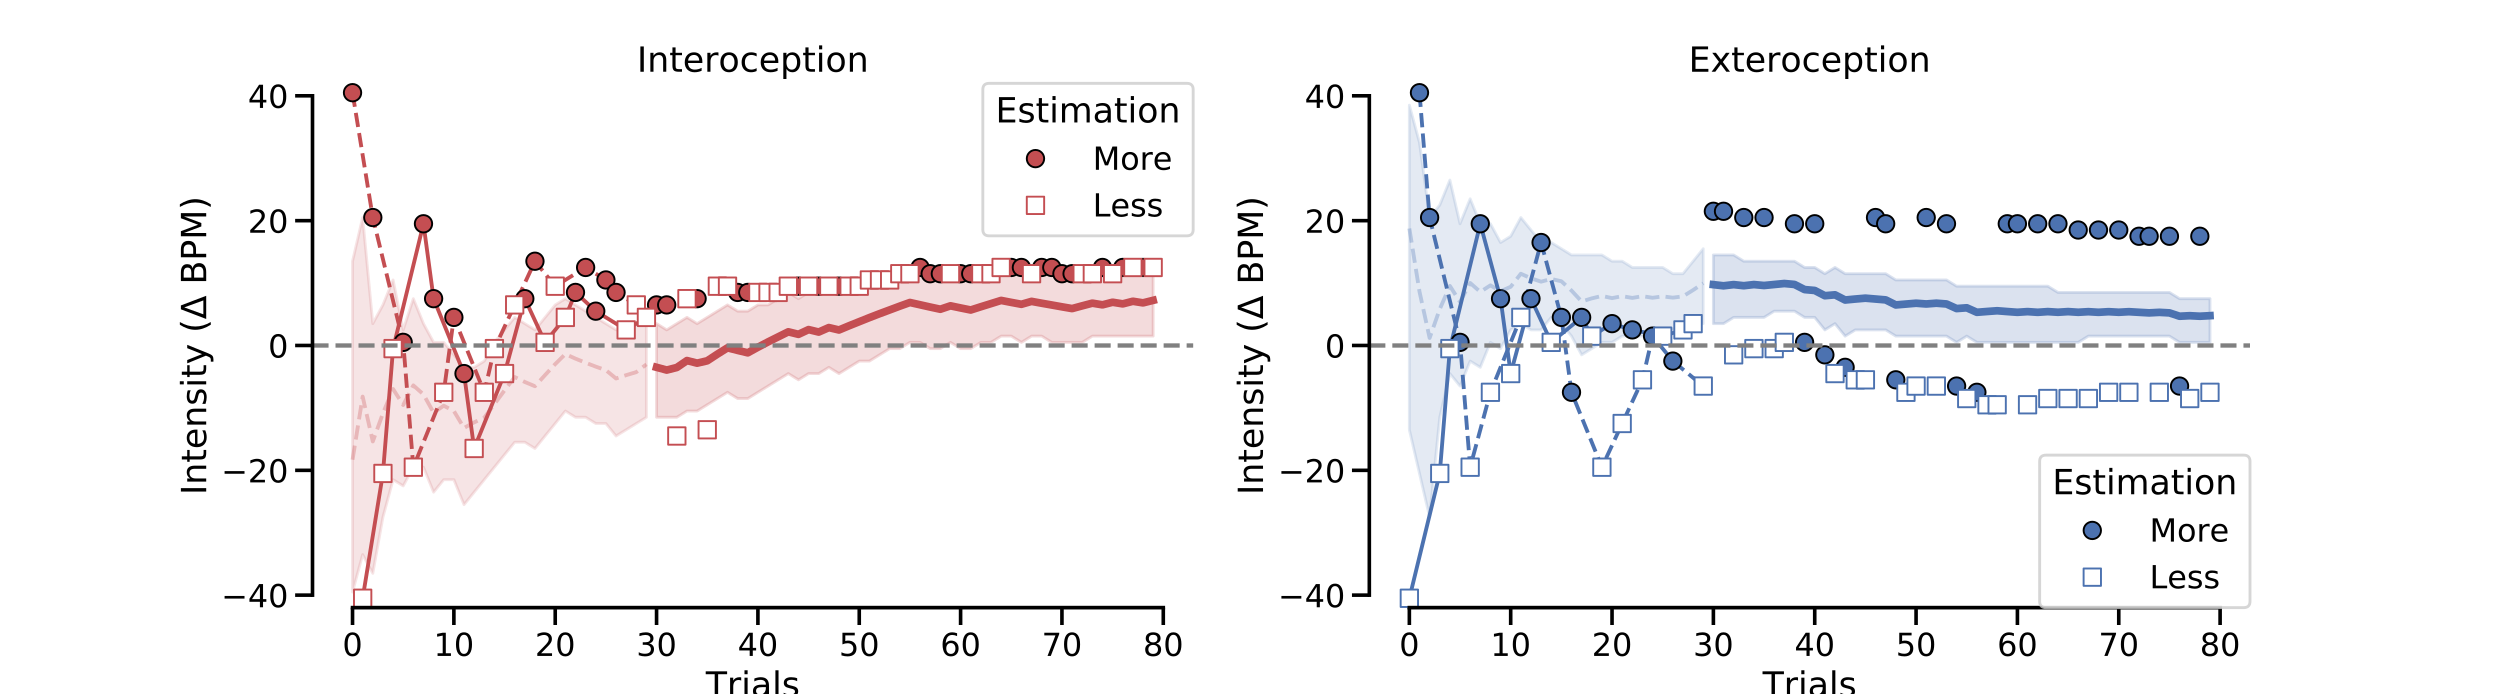 <?xml version="1.0" encoding="utf-8" standalone="no"?>
<!DOCTYPE svg PUBLIC "-//W3C//DTD SVG 1.1//EN"
  "http://www.w3.org/Graphics/SVG/1.1/DTD/svg11.dtd">
<!-- Created with matplotlib (https://matplotlib.org/) -->
<svg height="360pt" version="1.1" viewBox="0 0 1296 360" width="1296pt" xmlns="http://www.w3.org/2000/svg" xmlns:xlink="http://www.w3.org/1999/xlink">
 <defs>
  <style type="text/css">
*{stroke-linecap:butt;stroke-linejoin:round;}
  </style>
 </defs>
 <g id="figure_1">
  <g id="patch_1">
   <path d="M 0 360 
L 1296 360 
L 1296 0 
L 0 0 
z
" style="fill:#ffffff;"/>
  </g>
  <g id="axes_1">
   <g id="patch_2">
    <path d="M 162 315 
L 618.545 315 
L 618.545 43.2 
L 162 43.2 
z
" style="fill:#ffffff;"/>
   </g>
   <g id="PolyCollection_1">
    <defs>
     <path d="M 340.363 -143.689 
L 340.363 -192.225 
L 345.616 -188.989 
L 350.87 -192.225 
L 356.124 -195.461 
L 361.377 -192.225 
L 366.631 -195.461 
L 371.885 -198.696 
L 377.139 -201.932 
L 382.392 -198.696 
L 387.646 -198.696 
L 392.9 -201.932 
L 398.153 -201.932 
L 403.407 -205.168 
L 408.661 -208.404 
L 413.914 -205.168 
L 419.168 -208.404 
L 424.422 -208.404 
L 429.675 -208.404 
L 434.929 -208.404 
L 440.183 -208.404 
L 445.436 -211.639 
L 450.69 -214.875 
L 455.944 -214.875 
L 461.198 -218.111 
L 466.451 -218.111 
L 471.705 -221.346 
L 476.959 -221.346 
L 482.212 -218.111 
L 487.466 -218.111 
L 492.72 -218.111 
L 497.973 -218.111 
L 503.227 -214.875 
L 508.481 -218.111 
L 513.734 -218.111 
L 518.988 -221.346 
L 524.242 -218.111 
L 529.495 -218.111 
L 534.749 -218.111 
L 540.003 -218.111 
L 545.257 -218.111 
L 550.51 -214.875 
L 555.764 -214.875 
L 561.018 -218.111 
L 566.271 -218.111 
L 571.525 -218.111 
L 576.779 -218.111 
L 582.032 -218.111 
L 587.286 -218.111 
L 592.54 -218.111 
L 597.793 -218.111 
L 597.793 -185.754 
L 597.793 -185.754 
L 592.54 -185.754 
L 587.286 -185.754 
L 582.032 -185.754 
L 576.779 -185.754 
L 571.525 -185.754 
L 566.271 -185.754 
L 561.018 -182.518 
L 555.764 -182.518 
L 550.51 -182.518 
L 545.257 -182.518 
L 540.003 -185.754 
L 534.749 -185.754 
L 529.495 -182.518 
L 524.242 -185.754 
L 518.988 -185.754 
L 513.734 -182.518 
L 508.481 -182.518 
L 503.227 -179.282 
L 497.973 -179.282 
L 492.72 -182.518 
L 487.466 -179.282 
L 482.212 -179.282 
L 476.959 -182.518 
L 471.705 -182.518 
L 466.451 -179.282 
L 461.198 -179.282 
L 455.944 -176.046 
L 450.69 -172.811 
L 445.436 -172.811 
L 440.183 -169.575 
L 434.929 -166.339 
L 429.675 -169.575 
L 424.422 -166.339 
L 419.168 -166.339 
L 413.914 -163.104 
L 408.661 -166.339 
L 403.407 -163.104 
L 398.153 -159.868 
L 392.9 -156.632 
L 387.646 -153.396 
L 382.392 -153.396 
L 377.139 -156.632 
L 371.885 -153.396 
L 366.631 -150.161 
L 361.377 -146.925 
L 356.124 -146.925 
L 350.87 -143.689 
L 345.616 -143.689 
L 340.363 -143.689 
z
" id="mf1f09a2110" style="stroke:#c44e52;stroke-opacity:0.2;stroke-width:1.5;"/>
    </defs>
    <g clip-path="url(#p50dd78a74b)">
     <use style="fill:#c44e52;fill-opacity:0.2;stroke:#c44e52;stroke-opacity:0.2;stroke-width:1.5;" x="0" xlink:href="#mf1f09a2110" y="360"/>
    </g>
   </g>
   <g id="PolyCollection_2">
    <defs>
     <path d="M 182.752 -53.089 
L 182.752 -224.582 
L 188.006 -247.232 
L 193.259 -192.225 
L 198.513 -201.932 
L 203.767 -214.875 
L 209.021 -188.989 
L 214.274 -205.168 
L 219.528 -192.225 
L 224.782 -182.518 
L 230.035 -182.518 
L 235.289 -176.046 
L 240.543 -169.575 
L 245.796 -169.575 
L 251.05 -172.811 
L 256.304 -182.518 
L 261.557 -188.989 
L 266.811 -195.461 
L 272.065 -192.225 
L 277.318 -188.989 
L 282.572 -195.461 
L 287.826 -201.932 
L 293.08 -205.168 
L 298.333 -201.932 
L 303.587 -198.696 
L 308.841 -195.461 
L 314.094 -192.225 
L 319.348 -188.989 
L 324.602 -188.989 
L 329.855 -192.225 
L 335.109 -195.461 
L 335.109 -143.689 
L 335.109 -143.689 
L 329.855 -140.454 
L 324.602 -137.218 
L 319.348 -133.982 
L 314.094 -140.454 
L 308.841 -140.454 
L 303.587 -143.689 
L 298.333 -143.689 
L 293.08 -146.925 
L 287.826 -140.454 
L 282.572 -133.982 
L 277.318 -127.511 
L 272.065 -130.746 
L 266.811 -130.746 
L 261.557 -124.275 
L 256.304 -117.804 
L 251.05 -111.332 
L 245.796 -104.861 
L 240.543 -98.389 
L 235.289 -111.332 
L 230.035 -111.332 
L 224.782 -104.861 
L 219.528 -117.804 
L 214.274 -117.804 
L 209.021 -108.096 
L 203.767 -111.332 
L 198.513 -91.918 
L 193.259 -62.796 
L 188.006 -72.504 
L 182.752 -53.089 
z
" id="m9a1dfe8f4a" style="stroke:#c44e52;stroke-opacity:0.15;stroke-width:1.5;"/>
    </defs>
    <g clip-path="url(#p50dd78a74b)">
     <use style="fill:#c44e52;fill-opacity:0.15;stroke:#c44e52;stroke-opacity:0.15;stroke-width:1.5;" x="0" xlink:href="#m9a1dfe8f4a" y="360"/>
    </g>
   </g>
   <g id="matplotlib.axis_1">
    <g id="xtick_1">
     <g id="line2d_1">
      <defs>
       <path d="M 0 0 
L 0 9 
" id="m9e991b929f" style="stroke:#000000;stroke-width:1.875;"/>
      </defs>
      <g>
       <use style="stroke:#000000;stroke-width:1.875;" x="182.752" xlink:href="#m9e991b929f" y="315"/>
      </g>
     </g>
     <g id="text_1">
      <!-- 0 -->
      <defs>
       <path d="M 31.781 66.406 
Q 24.172 66.406 20.328 58.906 
Q 16.5 51.422 16.5 36.375 
Q 16.5 21.391 20.328 13.891 
Q 24.172 6.391 31.781 6.391 
Q 39.453 6.391 43.281 13.891 
Q 47.125 21.391 47.125 36.375 
Q 47.125 51.422 43.281 58.906 
Q 39.453 66.406 31.781 66.406 
z
M 31.781 74.219 
Q 44.047 74.219 50.516 64.516 
Q 56.984 54.828 56.984 36.375 
Q 56.984 17.969 50.516 8.266 
Q 44.047 -1.422 31.781 -1.422 
Q 19.531 -1.422 13.062 8.266 
Q 6.594 17.969 6.594 36.375 
Q 6.594 54.828 13.062 64.516 
Q 19.531 74.219 31.781 74.219 
z
" id="DejaVuSans-48"/>
      </defs>
      <g transform="translate(177.503 340.037)scale(0.165 -0.165)">
       <use xlink:href="#DejaVuSans-48"/>
      </g>
     </g>
    </g>
    <g id="xtick_2">
     <g id="line2d_2">
      <g>
       <use style="stroke:#000000;stroke-width:1.875;" x="235.289" xlink:href="#m9e991b929f" y="315"/>
      </g>
     </g>
     <g id="text_2">
      <!-- 10 -->
      <defs>
       <path d="M 12.406 8.297 
L 28.516 8.297 
L 28.516 63.922 
L 10.984 60.406 
L 10.984 69.391 
L 28.422 72.906 
L 38.281 72.906 
L 38.281 8.297 
L 54.391 8.297 
L 54.391 0 
L 12.406 0 
z
" id="DejaVuSans-49"/>
      </defs>
      <g transform="translate(224.791 340.037)scale(0.165 -0.165)">
       <use xlink:href="#DejaVuSans-49"/>
       <use x="63.623" xlink:href="#DejaVuSans-48"/>
      </g>
     </g>
    </g>
    <g id="xtick_3">
     <g id="line2d_3">
      <g>
       <use style="stroke:#000000;stroke-width:1.875;" x="287.826" xlink:href="#m9e991b929f" y="315"/>
      </g>
     </g>
     <g id="text_3">
      <!-- 20 -->
      <defs>
       <path d="M 19.188 8.297 
L 53.609 8.297 
L 53.609 0 
L 7.328 0 
L 7.328 8.297 
Q 12.938 14.109 22.625 23.891 
Q 32.328 33.688 34.812 36.531 
Q 39.547 41.844 41.422 45.531 
Q 43.312 49.219 43.312 52.781 
Q 43.312 58.594 39.234 62.25 
Q 35.156 65.922 28.609 65.922 
Q 23.969 65.922 18.812 64.312 
Q 13.672 62.703 7.812 59.422 
L 7.812 69.391 
Q 13.766 71.781 18.938 73 
Q 24.125 74.219 28.422 74.219 
Q 39.75 74.219 46.484 68.547 
Q 53.219 62.891 53.219 53.422 
Q 53.219 48.922 51.531 44.891 
Q 49.859 40.875 45.406 35.406 
Q 44.188 33.984 37.641 27.219 
Q 31.109 20.453 19.188 8.297 
z
" id="DejaVuSans-50"/>
      </defs>
      <g transform="translate(277.328 340.037)scale(0.165 -0.165)">
       <use xlink:href="#DejaVuSans-50"/>
       <use x="63.623" xlink:href="#DejaVuSans-48"/>
      </g>
     </g>
    </g>
    <g id="xtick_4">
     <g id="line2d_4">
      <g>
       <use style="stroke:#000000;stroke-width:1.875;" x="340.363" xlink:href="#m9e991b929f" y="315"/>
      </g>
     </g>
     <g id="text_4">
      <!-- 30 -->
      <defs>
       <path d="M 40.578 39.312 
Q 47.656 37.797 51.625 33 
Q 55.609 28.219 55.609 21.188 
Q 55.609 10.406 48.188 4.484 
Q 40.766 -1.422 27.094 -1.422 
Q 22.516 -1.422 17.656 -0.516 
Q 12.797 0.391 7.625 2.203 
L 7.625 11.719 
Q 11.719 9.328 16.594 8.109 
Q 21.484 6.891 26.812 6.891 
Q 36.078 6.891 40.938 10.547 
Q 45.797 14.203 45.797 21.188 
Q 45.797 27.641 41.281 31.266 
Q 36.766 34.906 28.719 34.906 
L 20.219 34.906 
L 20.219 43.016 
L 29.109 43.016 
Q 36.375 43.016 40.234 45.922 
Q 44.094 48.828 44.094 54.297 
Q 44.094 59.906 40.109 62.906 
Q 36.141 65.922 28.719 65.922 
Q 24.656 65.922 20.016 65.031 
Q 15.375 64.156 9.812 62.312 
L 9.812 71.094 
Q 15.438 72.656 20.344 73.438 
Q 25.25 74.219 29.594 74.219 
Q 40.828 74.219 47.359 69.109 
Q 53.906 64.016 53.906 55.328 
Q 53.906 49.266 50.438 45.094 
Q 46.969 40.922 40.578 39.312 
z
" id="DejaVuSans-51"/>
      </defs>
      <g transform="translate(329.865 340.037)scale(0.165 -0.165)">
       <use xlink:href="#DejaVuSans-51"/>
       <use x="63.623" xlink:href="#DejaVuSans-48"/>
      </g>
     </g>
    </g>
    <g id="xtick_5">
     <g id="line2d_5">
      <g>
       <use style="stroke:#000000;stroke-width:1.875;" x="392.9" xlink:href="#m9e991b929f" y="315"/>
      </g>
     </g>
     <g id="text_5">
      <!-- 40 -->
      <defs>
       <path d="M 37.797 64.312 
L 12.891 25.391 
L 37.797 25.391 
z
M 35.203 72.906 
L 47.609 72.906 
L 47.609 25.391 
L 58.016 25.391 
L 58.016 17.188 
L 47.609 17.188 
L 47.609 0 
L 37.797 0 
L 37.797 17.188 
L 4.891 17.188 
L 4.891 26.703 
z
" id="DejaVuSans-52"/>
      </defs>
      <g transform="translate(382.401 340.037)scale(0.165 -0.165)">
       <use xlink:href="#DejaVuSans-52"/>
       <use x="63.623" xlink:href="#DejaVuSans-48"/>
      </g>
     </g>
    </g>
    <g id="xtick_6">
     <g id="line2d_6">
      <g>
       <use style="stroke:#000000;stroke-width:1.875;" x="445.436" xlink:href="#m9e991b929f" y="315"/>
      </g>
     </g>
     <g id="text_6">
      <!-- 50 -->
      <defs>
       <path d="M 10.797 72.906 
L 49.516 72.906 
L 49.516 64.594 
L 19.828 64.594 
L 19.828 46.734 
Q 21.969 47.469 24.109 47.828 
Q 26.266 48.188 28.422 48.188 
Q 40.625 48.188 47.75 41.5 
Q 54.891 34.812 54.891 23.391 
Q 54.891 11.625 47.562 5.094 
Q 40.234 -1.422 26.906 -1.422 
Q 22.312 -1.422 17.547 -0.641 
Q 12.797 0.141 7.719 1.703 
L 7.719 11.625 
Q 12.109 9.234 16.797 8.062 
Q 21.484 6.891 26.703 6.891 
Q 35.156 6.891 40.078 11.328 
Q 45.016 15.766 45.016 23.391 
Q 45.016 31 40.078 35.438 
Q 35.156 39.891 26.703 39.891 
Q 22.75 39.891 18.812 39.016 
Q 14.891 38.141 10.797 36.281 
z
" id="DejaVuSans-53"/>
      </defs>
      <g transform="translate(434.938 340.037)scale(0.165 -0.165)">
       <use xlink:href="#DejaVuSans-53"/>
       <use x="63.623" xlink:href="#DejaVuSans-48"/>
      </g>
     </g>
    </g>
    <g id="xtick_7">
     <g id="line2d_7">
      <g>
       <use style="stroke:#000000;stroke-width:1.875;" x="497.973" xlink:href="#m9e991b929f" y="315"/>
      </g>
     </g>
     <g id="text_7">
      <!-- 60 -->
      <defs>
       <path d="M 33.016 40.375 
Q 26.375 40.375 22.484 35.828 
Q 18.609 31.297 18.609 23.391 
Q 18.609 15.531 22.484 10.953 
Q 26.375 6.391 33.016 6.391 
Q 39.656 6.391 43.531 10.953 
Q 47.406 15.531 47.406 23.391 
Q 47.406 31.297 43.531 35.828 
Q 39.656 40.375 33.016 40.375 
z
M 52.594 71.297 
L 52.594 62.312 
Q 48.875 64.062 45.094 64.984 
Q 41.312 65.922 37.594 65.922 
Q 27.828 65.922 22.672 59.328 
Q 17.531 52.734 16.797 39.406 
Q 19.672 43.656 24.016 45.922 
Q 28.375 48.188 33.594 48.188 
Q 44.578 48.188 50.953 41.516 
Q 57.328 34.859 57.328 23.391 
Q 57.328 12.156 50.688 5.359 
Q 44.047 -1.422 33.016 -1.422 
Q 20.359 -1.422 13.672 8.266 
Q 6.984 17.969 6.984 36.375 
Q 6.984 53.656 15.188 63.938 
Q 23.391 74.219 37.203 74.219 
Q 40.922 74.219 44.703 73.484 
Q 48.484 72.75 52.594 71.297 
z
" id="DejaVuSans-54"/>
      </defs>
      <g transform="translate(487.475 340.037)scale(0.165 -0.165)">
       <use xlink:href="#DejaVuSans-54"/>
       <use x="63.623" xlink:href="#DejaVuSans-48"/>
      </g>
     </g>
    </g>
    <g id="xtick_8">
     <g id="line2d_8">
      <g>
       <use style="stroke:#000000;stroke-width:1.875;" x="550.51" xlink:href="#m9e991b929f" y="315"/>
      </g>
     </g>
     <g id="text_8">
      <!-- 70 -->
      <defs>
       <path d="M 8.203 72.906 
L 55.078 72.906 
L 55.078 68.703 
L 28.609 0 
L 18.312 0 
L 43.219 64.594 
L 8.203 64.594 
z
" id="DejaVuSans-55"/>
      </defs>
      <g transform="translate(540.012 340.037)scale(0.165 -0.165)">
       <use xlink:href="#DejaVuSans-55"/>
       <use x="63.623" xlink:href="#DejaVuSans-48"/>
      </g>
     </g>
    </g>
    <g id="xtick_9">
     <g id="line2d_9">
      <g>
       <use style="stroke:#000000;stroke-width:1.875;" x="603.047" xlink:href="#m9e991b929f" y="315"/>
      </g>
     </g>
     <g id="text_9">
      <!-- 80 -->
      <defs>
       <path d="M 31.781 34.625 
Q 24.75 34.625 20.719 30.859 
Q 16.703 27.094 16.703 20.516 
Q 16.703 13.922 20.719 10.156 
Q 24.75 6.391 31.781 6.391 
Q 38.812 6.391 42.859 10.172 
Q 46.922 13.969 46.922 20.516 
Q 46.922 27.094 42.891 30.859 
Q 38.875 34.625 31.781 34.625 
z
M 21.922 38.812 
Q 15.578 40.375 12.031 44.719 
Q 8.5 49.078 8.5 55.328 
Q 8.5 64.062 14.719 69.141 
Q 20.953 74.219 31.781 74.219 
Q 42.672 74.219 48.875 69.141 
Q 55.078 64.062 55.078 55.328 
Q 55.078 49.078 51.531 44.719 
Q 48 40.375 41.703 38.812 
Q 48.828 37.156 52.797 32.312 
Q 56.781 27.484 56.781 20.516 
Q 56.781 9.906 50.312 4.234 
Q 43.844 -1.422 31.781 -1.422 
Q 19.734 -1.422 13.25 4.234 
Q 6.781 9.906 6.781 20.516 
Q 6.781 27.484 10.781 32.312 
Q 14.797 37.156 21.922 38.812 
z
M 18.312 54.391 
Q 18.312 48.734 21.844 45.562 
Q 25.391 42.391 31.781 42.391 
Q 38.141 42.391 41.719 45.562 
Q 45.312 48.734 45.312 54.391 
Q 45.312 60.062 41.719 63.234 
Q 38.141 66.406 31.781 66.406 
Q 25.391 66.406 21.844 63.234 
Q 18.312 60.062 18.312 54.391 
z
" id="DejaVuSans-56"/>
      </defs>
      <g transform="translate(592.549 340.037)scale(0.165 -0.165)">
       <use xlink:href="#DejaVuSans-56"/>
       <use x="63.623" xlink:href="#DejaVuSans-48"/>
      </g>
     </g>
    </g>
    <g id="text_10">
     <!-- Trials -->
     <defs>
      <path d="M -0.297 72.906 
L 61.375 72.906 
L 61.375 64.594 
L 35.5 64.594 
L 35.5 0 
L 25.594 0 
L 25.594 64.594 
L -0.297 64.594 
z
" id="DejaVuSans-84"/>
      <path d="M 41.109 46.297 
Q 39.594 47.172 37.812 47.578 
Q 36.031 48 33.891 48 
Q 26.266 48 22.188 43.047 
Q 18.109 38.094 18.109 28.812 
L 18.109 0 
L 9.078 0 
L 9.078 54.688 
L 18.109 54.688 
L 18.109 46.188 
Q 20.953 51.172 25.484 53.578 
Q 30.031 56 36.531 56 
Q 37.453 56 38.578 55.875 
Q 39.703 55.766 41.062 55.516 
z
" id="DejaVuSans-114"/>
      <path d="M 9.422 54.688 
L 18.406 54.688 
L 18.406 0 
L 9.422 0 
z
M 9.422 75.984 
L 18.406 75.984 
L 18.406 64.594 
L 9.422 64.594 
z
" id="DejaVuSans-105"/>
      <path d="M 34.281 27.484 
Q 23.391 27.484 19.188 25 
Q 14.984 22.516 14.984 16.5 
Q 14.984 11.719 18.141 8.906 
Q 21.297 6.109 26.703 6.109 
Q 34.188 6.109 38.703 11.406 
Q 43.219 16.703 43.219 25.484 
L 43.219 27.484 
z
M 52.203 31.203 
L 52.203 0 
L 43.219 0 
L 43.219 8.297 
Q 40.141 3.328 35.547 0.953 
Q 30.953 -1.422 24.312 -1.422 
Q 15.922 -1.422 10.953 3.297 
Q 6 8.016 6 15.922 
Q 6 25.141 12.172 29.828 
Q 18.359 34.516 30.609 34.516 
L 43.219 34.516 
L 43.219 35.406 
Q 43.219 41.609 39.141 45 
Q 35.062 48.391 27.688 48.391 
Q 23 48.391 18.547 47.266 
Q 14.109 46.141 10.016 43.891 
L 10.016 52.203 
Q 14.938 54.109 19.578 55.047 
Q 24.219 56 28.609 56 
Q 40.484 56 46.344 49.844 
Q 52.203 43.703 52.203 31.203 
z
" id="DejaVuSans-97"/>
      <path d="M 9.422 75.984 
L 18.406 75.984 
L 18.406 0 
L 9.422 0 
z
" id="DejaVuSans-108"/>
      <path d="M 44.281 53.078 
L 44.281 44.578 
Q 40.484 46.531 36.375 47.5 
Q 32.281 48.484 27.875 48.484 
Q 21.188 48.484 17.844 46.438 
Q 14.5 44.391 14.5 40.281 
Q 14.5 37.156 16.891 35.375 
Q 19.281 33.594 26.516 31.984 
L 29.594 31.297 
Q 39.156 29.25 43.188 25.516 
Q 47.219 21.781 47.219 15.094 
Q 47.219 7.469 41.188 3.016 
Q 35.156 -1.422 24.609 -1.422 
Q 20.219 -1.422 15.453 -0.562 
Q 10.688 0.297 5.422 2 
L 5.422 11.281 
Q 10.406 8.688 15.234 7.391 
Q 20.062 6.109 24.812 6.109 
Q 31.156 6.109 34.562 8.281 
Q 37.984 10.453 37.984 14.406 
Q 37.984 18.062 35.516 20.016 
Q 33.062 21.969 24.703 23.781 
L 21.578 24.516 
Q 13.234 26.266 9.516 29.906 
Q 5.812 33.547 5.812 39.891 
Q 5.812 47.609 11.281 51.797 
Q 16.75 56 26.812 56 
Q 31.781 56 36.172 55.266 
Q 40.578 54.547 44.281 53.078 
z
" id="DejaVuSans-115"/>
     </defs>
     <g transform="translate(365.891 361.146)scale(0.18 -0.18)">
      <use xlink:href="#DejaVuSans-84"/>
      <use x="60.865" xlink:href="#DejaVuSans-114"/>
      <use x="101.979" xlink:href="#DejaVuSans-105"/>
      <use x="129.762" xlink:href="#DejaVuSans-97"/>
      <use x="191.041" xlink:href="#DejaVuSans-108"/>
      <use x="218.824" xlink:href="#DejaVuSans-115"/>
     </g>
    </g>
   </g>
   <g id="matplotlib.axis_2">
    <g id="ytick_1">
     <g id="line2d_10">
      <defs>
       <path d="M 0 0 
L -9 0 
" id="mb73f77c8d9" style="stroke:#000000;stroke-width:1.875;"/>
      </defs>
      <g>
       <use style="stroke:#000000;stroke-width:1.875;" x="162" xlink:href="#mb73f77c8d9" y="308.529"/>
      </g>
     </g>
     <g id="text_11">
      <!-- −40 -->
      <defs>
       <path d="M 10.594 35.5 
L 73.188 35.5 
L 73.188 27.203 
L 10.594 27.203 
z
" id="DejaVuSans-8722"/>
      </defs>
      <g transform="translate(114.677 314.797)scale(0.165 -0.165)">
       <use xlink:href="#DejaVuSans-8722"/>
       <use x="83.789" xlink:href="#DejaVuSans-52"/>
       <use x="147.412" xlink:href="#DejaVuSans-48"/>
      </g>
     </g>
    </g>
    <g id="ytick_2">
     <g id="line2d_11">
      <g>
       <use style="stroke:#000000;stroke-width:1.875;" x="162" xlink:href="#mb73f77c8d9" y="243.814"/>
      </g>
     </g>
     <g id="text_12">
      <!-- −20 -->
      <g transform="translate(114.677 250.083)scale(0.165 -0.165)">
       <use xlink:href="#DejaVuSans-8722"/>
       <use x="83.789" xlink:href="#DejaVuSans-50"/>
       <use x="147.412" xlink:href="#DejaVuSans-48"/>
      </g>
     </g>
    </g>
    <g id="ytick_3">
     <g id="line2d_12">
      <g>
       <use style="stroke:#000000;stroke-width:1.875;" x="162" xlink:href="#mb73f77c8d9" y="179.1"/>
      </g>
     </g>
     <g id="text_13">
      <!-- 0 -->
      <g transform="translate(139.002 185.369)scale(0.165 -0.165)">
       <use xlink:href="#DejaVuSans-48"/>
      </g>
     </g>
    </g>
    <g id="ytick_4">
     <g id="line2d_13">
      <g>
       <use style="stroke:#000000;stroke-width:1.875;" x="162" xlink:href="#mb73f77c8d9" y="114.386"/>
      </g>
     </g>
     <g id="text_14">
      <!-- 20 -->
      <g transform="translate(128.504 120.654)scale(0.165 -0.165)">
       <use xlink:href="#DejaVuSans-50"/>
       <use x="63.623" xlink:href="#DejaVuSans-48"/>
      </g>
     </g>
    </g>
    <g id="ytick_5">
     <g id="line2d_14">
      <g>
       <use style="stroke:#000000;stroke-width:1.875;" x="162" xlink:href="#mb73f77c8d9" y="49.671"/>
      </g>
     </g>
     <g id="text_15">
      <!-- 40 -->
      <g transform="translate(128.504 55.94)scale(0.165 -0.165)">
       <use xlink:href="#DejaVuSans-52"/>
       <use x="63.623" xlink:href="#DejaVuSans-48"/>
      </g>
     </g>
    </g>
    <g id="text_16">
     <!-- Intensity ($\Delta$ BPM) -->
     <defs>
      <path d="M 9.812 72.906 
L 19.672 72.906 
L 19.672 0 
L 9.812 0 
z
" id="DejaVuSans-73"/>
      <path d="M 54.891 33.016 
L 54.891 0 
L 45.906 0 
L 45.906 32.719 
Q 45.906 40.484 42.875 44.328 
Q 39.844 48.188 33.797 48.188 
Q 26.516 48.188 22.312 43.547 
Q 18.109 38.922 18.109 30.906 
L 18.109 0 
L 9.078 0 
L 9.078 54.688 
L 18.109 54.688 
L 18.109 46.188 
Q 21.344 51.125 25.703 53.562 
Q 30.078 56 35.797 56 
Q 45.219 56 50.047 50.172 
Q 54.891 44.344 54.891 33.016 
z
" id="DejaVuSans-110"/>
      <path d="M 18.312 70.219 
L 18.312 54.688 
L 36.812 54.688 
L 36.812 47.703 
L 18.312 47.703 
L 18.312 18.016 
Q 18.312 11.328 20.141 9.422 
Q 21.969 7.516 27.594 7.516 
L 36.812 7.516 
L 36.812 0 
L 27.594 0 
Q 17.188 0 13.234 3.875 
Q 9.281 7.766 9.281 18.016 
L 9.281 47.703 
L 2.688 47.703 
L 2.688 54.688 
L 9.281 54.688 
L 9.281 70.219 
z
" id="DejaVuSans-116"/>
      <path d="M 56.203 29.594 
L 56.203 25.203 
L 14.891 25.203 
Q 15.484 15.922 20.484 11.062 
Q 25.484 6.203 34.422 6.203 
Q 39.594 6.203 44.453 7.469 
Q 49.312 8.734 54.109 11.281 
L 54.109 2.781 
Q 49.266 0.734 44.188 -0.344 
Q 39.109 -1.422 33.891 -1.422 
Q 20.797 -1.422 13.156 6.188 
Q 5.516 13.812 5.516 26.812 
Q 5.516 40.234 12.766 48.109 
Q 20.016 56 32.328 56 
Q 43.359 56 49.781 48.891 
Q 56.203 41.797 56.203 29.594 
z
M 47.219 32.234 
Q 47.125 39.594 43.094 43.984 
Q 39.062 48.391 32.422 48.391 
Q 24.906 48.391 20.391 44.141 
Q 15.875 39.891 15.188 32.172 
z
" id="DejaVuSans-101"/>
      <path d="M 32.172 -5.078 
Q 28.375 -14.844 24.75 -17.812 
Q 21.141 -20.797 15.094 -20.797 
L 7.906 -20.797 
L 7.906 -13.281 
L 13.188 -13.281 
Q 16.891 -13.281 18.938 -11.516 
Q 21 -9.766 23.484 -3.219 
L 25.094 0.875 
L 2.984 54.688 
L 12.5 54.688 
L 29.594 11.922 
L 46.688 54.688 
L 56.203 54.688 
z
" id="DejaVuSans-121"/>
      <path id="DejaVuSans-32"/>
      <path d="M 31 75.875 
Q 24.469 64.656 21.281 53.656 
Q 18.109 42.672 18.109 31.391 
Q 18.109 20.125 21.312 9.062 
Q 24.516 -2 31 -13.188 
L 23.188 -13.188 
Q 15.875 -1.703 12.234 9.375 
Q 8.594 20.453 8.594 31.391 
Q 8.594 42.281 12.203 53.312 
Q 15.828 64.359 23.188 75.875 
z
" id="DejaVuSans-40"/>
      <path d="M 34.188 63.188 
L 14.156 8.203 
L 54.25 8.203 
z
M 0.781 0 
L 28.609 72.906 
L 39.797 72.906 
L 67.578 0 
z
" id="DejaVuSans-916"/>
      <path d="M 19.672 34.812 
L 19.672 8.109 
L 35.5 8.109 
Q 43.453 8.109 47.281 11.406 
Q 51.125 14.703 51.125 21.484 
Q 51.125 28.328 47.281 31.562 
Q 43.453 34.812 35.5 34.812 
z
M 19.672 64.797 
L 19.672 42.828 
L 34.281 42.828 
Q 41.5 42.828 45.031 45.531 
Q 48.578 48.25 48.578 53.812 
Q 48.578 59.328 45.031 62.062 
Q 41.5 64.797 34.281 64.797 
z
M 9.812 72.906 
L 35.016 72.906 
Q 46.297 72.906 52.391 68.219 
Q 58.5 63.531 58.5 54.891 
Q 58.5 48.188 55.375 44.234 
Q 52.25 40.281 46.188 39.312 
Q 53.469 37.75 57.5 32.781 
Q 61.531 27.828 61.531 20.406 
Q 61.531 10.641 54.891 5.312 
Q 48.25 0 35.984 0 
L 9.812 0 
z
" id="DejaVuSans-66"/>
      <path d="M 19.672 64.797 
L 19.672 37.406 
L 32.078 37.406 
Q 38.969 37.406 42.719 40.969 
Q 46.484 44.531 46.484 51.125 
Q 46.484 57.672 42.719 61.234 
Q 38.969 64.797 32.078 64.797 
z
M 9.812 72.906 
L 32.078 72.906 
Q 44.344 72.906 50.609 67.359 
Q 56.891 61.812 56.891 51.125 
Q 56.891 40.328 50.609 34.812 
Q 44.344 29.297 32.078 29.297 
L 19.672 29.297 
L 19.672 0 
L 9.812 0 
z
" id="DejaVuSans-80"/>
      <path d="M 9.812 72.906 
L 24.516 72.906 
L 43.109 23.297 
L 61.812 72.906 
L 76.516 72.906 
L 76.516 0 
L 66.891 0 
L 66.891 64.016 
L 48.094 14.016 
L 38.188 14.016 
L 19.391 64.016 
L 19.391 0 
L 9.812 0 
z
" id="DejaVuSans-77"/>
      <path d="M 8.016 75.875 
L 15.828 75.875 
Q 23.141 64.359 26.781 53.312 
Q 30.422 42.281 30.422 31.391 
Q 30.422 20.453 26.781 9.375 
Q 23.141 -1.703 15.828 -13.188 
L 8.016 -13.188 
Q 14.5 -2 17.703 9.062 
Q 20.906 20.125 20.906 31.391 
Q 20.906 42.672 17.703 53.656 
Q 14.5 64.656 8.016 75.875 
z
" id="DejaVuSans-41"/>
     </defs>
     <g transform="translate(106.897 256.59)rotate(-90)scale(0.18 -0.18)">
      <use transform="translate(0 0.016)" xlink:href="#DejaVuSans-73"/>
      <use transform="translate(29.492 0.016)" xlink:href="#DejaVuSans-110"/>
      <use transform="translate(92.871 0.016)" xlink:href="#DejaVuSans-116"/>
      <use transform="translate(132.08 0.016)" xlink:href="#DejaVuSans-101"/>
      <use transform="translate(193.604 0.016)" xlink:href="#DejaVuSans-110"/>
      <use transform="translate(256.982 0.016)" xlink:href="#DejaVuSans-115"/>
      <use transform="translate(309.082 0.016)" xlink:href="#DejaVuSans-105"/>
      <use transform="translate(336.865 0.016)" xlink:href="#DejaVuSans-116"/>
      <use transform="translate(376.074 0.016)" xlink:href="#DejaVuSans-121"/>
      <use transform="translate(435.254 0.016)" xlink:href="#DejaVuSans-32"/>
      <use transform="translate(467.041 0.016)" xlink:href="#DejaVuSans-40"/>
      <use transform="translate(506.055 0.016)" xlink:href="#DejaVuSans-916"/>
      <use transform="translate(574.463 0.016)" xlink:href="#DejaVuSans-32"/>
      <use transform="translate(606.25 0.016)" xlink:href="#DejaVuSans-66"/>
      <use transform="translate(674.854 0.016)" xlink:href="#DejaVuSans-80"/>
      <use transform="translate(735.156 0.016)" xlink:href="#DejaVuSans-77"/>
      <use transform="translate(821.436 0.016)" xlink:href="#DejaVuSans-41"/>
     </g>
    </g>
   </g>
   <g id="line2d_15">
    <path clip-path="url(#p50dd78a74b)" d="M 182.752 48.054 
L 193.259 112.768 
L 209.021 177.482 
L 214.274 242.196 
L 230.035 203.368 
L 235.289 164.539 
L 251.05 203.368 
L 256.304 180.718 
L 266.811 158.068 
L 277.318 135.418 
L 287.826 148.361 
L 303.587 138.654 
L 314.094 145.125 
L 319.348 151.596 
L 329.855 158.068 
" style="fill:none;stroke:#c44e52;stroke-dasharray:7.4,3.2;stroke-dashoffset:0;stroke-width:2;"/>
   </g>
   <g id="line2d_16">
    <path clip-path="url(#p50dd78a74b)" d="M 188.006 310.146 
L 198.513 245.432 
L 203.767 180.718 
L 219.528 116.004 
L 224.782 154.832 
L 240.543 193.661 
L 245.796 232.489 
L 261.557 193.661 
L 272.065 154.832 
L 282.572 177.482 
L 293.08 164.539 
L 298.333 151.596 
L 308.841 161.304 
L 324.602 171.011 
L 335.109 164.539 
" style="fill:none;stroke:#c44e52;stroke-linecap:square;stroke-width:2;"/>
   </g>
   <g id="line2d_17">
    <defs>
     <path d="M 0 4.5 
C 1.193 4.5 2.338 4.026 3.182 3.182 
C 4.026 2.338 4.5 1.193 4.5 0 
C 4.5 -1.193 4.026 -2.338 3.182 -3.182 
C 2.338 -4.026 1.193 -4.5 0 -4.5 
C -1.193 -4.5 -2.338 -4.026 -3.182 -3.182 
C -4.026 -2.338 -4.5 -1.193 -4.5 0 
C -4.5 1.193 -4.026 2.338 -3.182 3.182 
C -2.338 4.026 -1.193 4.5 0 4.5 
z
" id="m2fd6cbbcb6" style="stroke:#000000;"/>
    </defs>
    <g clip-path="url(#p50dd78a74b)">
     <use style="fill:#c44e52;stroke:#000000;" x="182.752" xlink:href="#m2fd6cbbcb6" y="48.054"/>
     <use style="fill:#c44e52;stroke:#000000;" x="193.259" xlink:href="#m2fd6cbbcb6" y="112.768"/>
     <use style="fill:#c44e52;stroke:#000000;" x="209.021" xlink:href="#m2fd6cbbcb6" y="177.482"/>
     <use style="fill:#c44e52;stroke:#000000;" x="219.528" xlink:href="#m2fd6cbbcb6" y="116.004"/>
     <use style="fill:#c44e52;stroke:#000000;" x="224.782" xlink:href="#m2fd6cbbcb6" y="154.832"/>
     <use style="fill:#c44e52;stroke:#000000;" x="235.289" xlink:href="#m2fd6cbbcb6" y="164.539"/>
     <use style="fill:#c44e52;stroke:#000000;" x="240.543" xlink:href="#m2fd6cbbcb6" y="193.661"/>
     <use style="fill:#c44e52;stroke:#000000;" x="272.065" xlink:href="#m2fd6cbbcb6" y="154.832"/>
     <use style="fill:#c44e52;stroke:#000000;" x="277.318" xlink:href="#m2fd6cbbcb6" y="135.418"/>
     <use style="fill:#c44e52;stroke:#000000;" x="298.333" xlink:href="#m2fd6cbbcb6" y="151.596"/>
     <use style="fill:#c44e52;stroke:#000000;" x="303.587" xlink:href="#m2fd6cbbcb6" y="138.654"/>
     <use style="fill:#c44e52;stroke:#000000;" x="308.841" xlink:href="#m2fd6cbbcb6" y="161.304"/>
     <use style="fill:#c44e52;stroke:#000000;" x="314.094" xlink:href="#m2fd6cbbcb6" y="145.125"/>
     <use style="fill:#c44e52;stroke:#000000;" x="319.348" xlink:href="#m2fd6cbbcb6" y="151.596"/>
     <use style="fill:#c44e52;stroke:#000000;" x="340.363" xlink:href="#m2fd6cbbcb6" y="158.068"/>
     <use style="fill:#c44e52;stroke:#000000;" x="345.616" xlink:href="#m2fd6cbbcb6" y="158.068"/>
     <use style="fill:#c44e52;stroke:#000000;" x="361.377" xlink:href="#m2fd6cbbcb6" y="154.832"/>
     <use style="fill:#c44e52;stroke:#000000;" x="382.392" xlink:href="#m2fd6cbbcb6" y="151.596"/>
     <use style="fill:#c44e52;stroke:#000000;" x="387.646" xlink:href="#m2fd6cbbcb6" y="151.596"/>
     <use style="fill:#c44e52;stroke:#000000;" x="413.914" xlink:href="#m2fd6cbbcb6" y="148.361"/>
     <use style="fill:#c44e52;stroke:#000000;" x="424.422" xlink:href="#m2fd6cbbcb6" y="148.361"/>
     <use style="fill:#c44e52;stroke:#000000;" x="434.929" xlink:href="#m2fd6cbbcb6" y="148.361"/>
     <use style="fill:#c44e52;stroke:#000000;" x="476.959" xlink:href="#m2fd6cbbcb6" y="138.654"/>
     <use style="fill:#c44e52;stroke:#000000;" x="482.212" xlink:href="#m2fd6cbbcb6" y="141.889"/>
     <use style="fill:#c44e52;stroke:#000000;" x="487.466" xlink:href="#m2fd6cbbcb6" y="141.889"/>
     <use style="fill:#c44e52;stroke:#000000;" x="497.973" xlink:href="#m2fd6cbbcb6" y="141.889"/>
     <use style="fill:#c44e52;stroke:#000000;" x="503.227" xlink:href="#m2fd6cbbcb6" y="141.889"/>
     <use style="fill:#c44e52;stroke:#000000;" x="524.242" xlink:href="#m2fd6cbbcb6" y="138.654"/>
     <use style="fill:#c44e52;stroke:#000000;" x="529.495" xlink:href="#m2fd6cbbcb6" y="138.654"/>
     <use style="fill:#c44e52;stroke:#000000;" x="540.003" xlink:href="#m2fd6cbbcb6" y="138.654"/>
     <use style="fill:#c44e52;stroke:#000000;" x="545.257" xlink:href="#m2fd6cbbcb6" y="138.654"/>
     <use style="fill:#c44e52;stroke:#000000;" x="550.51" xlink:href="#m2fd6cbbcb6" y="141.889"/>
     <use style="fill:#c44e52;stroke:#000000;" x="555.764" xlink:href="#m2fd6cbbcb6" y="141.889"/>
     <use style="fill:#c44e52;stroke:#000000;" x="571.525" xlink:href="#m2fd6cbbcb6" y="138.654"/>
     <use style="fill:#c44e52;stroke:#000000;" x="582.032" xlink:href="#m2fd6cbbcb6" y="138.654"/>
     <use style="fill:#c44e52;stroke:#000000;" x="592.54" xlink:href="#m2fd6cbbcb6" y="138.654"/>
    </g>
   </g>
   <g id="line2d_18">
    <defs>
     <path d="M -4.5 4.5 
L 4.5 4.5 
L 4.5 -4.5 
L -4.5 -4.5 
z
" id="m848babe132" style="stroke:#c44e52;stroke-linejoin:miter;"/>
    </defs>
    <g clip-path="url(#p50dd78a74b)">
     <use style="fill:#ffffff;stroke:#c44e52;stroke-linejoin:miter;" x="188.006" xlink:href="#m848babe132" y="310.146"/>
     <use style="fill:#ffffff;stroke:#c44e52;stroke-linejoin:miter;" x="198.513" xlink:href="#m848babe132" y="245.432"/>
     <use style="fill:#ffffff;stroke:#c44e52;stroke-linejoin:miter;" x="203.767" xlink:href="#m848babe132" y="180.718"/>
     <use style="fill:#ffffff;stroke:#c44e52;stroke-linejoin:miter;" x="214.274" xlink:href="#m848babe132" y="242.196"/>
     <use style="fill:#ffffff;stroke:#c44e52;stroke-linejoin:miter;" x="230.035" xlink:href="#m848babe132" y="203.368"/>
     <use style="fill:#ffffff;stroke:#c44e52;stroke-linejoin:miter;" x="245.796" xlink:href="#m848babe132" y="232.489"/>
     <use style="fill:#ffffff;stroke:#c44e52;stroke-linejoin:miter;" x="251.05" xlink:href="#m848babe132" y="203.368"/>
     <use style="fill:#ffffff;stroke:#c44e52;stroke-linejoin:miter;" x="256.304" xlink:href="#m848babe132" y="180.718"/>
     <use style="fill:#ffffff;stroke:#c44e52;stroke-linejoin:miter;" x="261.557" xlink:href="#m848babe132" y="193.661"/>
     <use style="fill:#ffffff;stroke:#c44e52;stroke-linejoin:miter;" x="266.811" xlink:href="#m848babe132" y="158.068"/>
     <use style="fill:#ffffff;stroke:#c44e52;stroke-linejoin:miter;" x="282.572" xlink:href="#m848babe132" y="177.482"/>
     <use style="fill:#ffffff;stroke:#c44e52;stroke-linejoin:miter;" x="287.826" xlink:href="#m848babe132" y="148.361"/>
     <use style="fill:#ffffff;stroke:#c44e52;stroke-linejoin:miter;" x="293.08" xlink:href="#m848babe132" y="164.539"/>
     <use style="fill:#ffffff;stroke:#c44e52;stroke-linejoin:miter;" x="324.602" xlink:href="#m848babe132" y="171.011"/>
     <use style="fill:#ffffff;stroke:#c44e52;stroke-linejoin:miter;" x="329.855" xlink:href="#m848babe132" y="158.068"/>
     <use style="fill:#ffffff;stroke:#c44e52;stroke-linejoin:miter;" x="335.109" xlink:href="#m848babe132" y="164.539"/>
     <use style="fill:#ffffff;stroke:#c44e52;stroke-linejoin:miter;" x="350.87" xlink:href="#m848babe132" y="226.018"/>
     <use style="fill:#ffffff;stroke:#c44e52;stroke-linejoin:miter;" x="356.124" xlink:href="#m848babe132" y="154.832"/>
     <use style="fill:#ffffff;stroke:#c44e52;stroke-linejoin:miter;" x="366.631" xlink:href="#m848babe132" y="222.782"/>
     <use style="fill:#ffffff;stroke:#c44e52;stroke-linejoin:miter;" x="371.885" xlink:href="#m848babe132" y="148.361"/>
     <use style="fill:#ffffff;stroke:#c44e52;stroke-linejoin:miter;" x="377.139" xlink:href="#m848babe132" y="148.361"/>
     <use style="fill:#ffffff;stroke:#c44e52;stroke-linejoin:miter;" x="392.9" xlink:href="#m848babe132" y="151.596"/>
     <use style="fill:#ffffff;stroke:#c44e52;stroke-linejoin:miter;" x="398.153" xlink:href="#m848babe132" y="151.596"/>
     <use style="fill:#ffffff;stroke:#c44e52;stroke-linejoin:miter;" x="403.407" xlink:href="#m848babe132" y="151.596"/>
     <use style="fill:#ffffff;stroke:#c44e52;stroke-linejoin:miter;" x="408.661" xlink:href="#m848babe132" y="148.361"/>
     <use style="fill:#ffffff;stroke:#c44e52;stroke-linejoin:miter;" x="419.168" xlink:href="#m848babe132" y="148.361"/>
     <use style="fill:#ffffff;stroke:#c44e52;stroke-linejoin:miter;" x="429.675" xlink:href="#m848babe132" y="148.361"/>
     <use style="fill:#ffffff;stroke:#c44e52;stroke-linejoin:miter;" x="440.183" xlink:href="#m848babe132" y="148.361"/>
     <use style="fill:#ffffff;stroke:#c44e52;stroke-linejoin:miter;" x="445.436" xlink:href="#m848babe132" y="148.361"/>
     <use style="fill:#ffffff;stroke:#c44e52;stroke-linejoin:miter;" x="450.69" xlink:href="#m848babe132" y="145.125"/>
     <use style="fill:#ffffff;stroke:#c44e52;stroke-linejoin:miter;" x="455.944" xlink:href="#m848babe132" y="145.125"/>
     <use style="fill:#ffffff;stroke:#c44e52;stroke-linejoin:miter;" x="461.198" xlink:href="#m848babe132" y="145.125"/>
     <use style="fill:#ffffff;stroke:#c44e52;stroke-linejoin:miter;" x="466.451" xlink:href="#m848babe132" y="141.889"/>
     <use style="fill:#ffffff;stroke:#c44e52;stroke-linejoin:miter;" x="471.705" xlink:href="#m848babe132" y="141.889"/>
     <use style="fill:#ffffff;stroke:#c44e52;stroke-linejoin:miter;" x="492.72" xlink:href="#m848babe132" y="141.889"/>
     <use style="fill:#ffffff;stroke:#c44e52;stroke-linejoin:miter;" x="508.481" xlink:href="#m848babe132" y="141.889"/>
     <use style="fill:#ffffff;stroke:#c44e52;stroke-linejoin:miter;" x="513.734" xlink:href="#m848babe132" y="141.889"/>
     <use style="fill:#ffffff;stroke:#c44e52;stroke-linejoin:miter;" x="518.988" xlink:href="#m848babe132" y="138.654"/>
     <use style="fill:#ffffff;stroke:#c44e52;stroke-linejoin:miter;" x="534.749" xlink:href="#m848babe132" y="141.889"/>
     <use style="fill:#ffffff;stroke:#c44e52;stroke-linejoin:miter;" x="561.018" xlink:href="#m848babe132" y="141.889"/>
     <use style="fill:#ffffff;stroke:#c44e52;stroke-linejoin:miter;" x="566.271" xlink:href="#m848babe132" y="141.889"/>
     <use style="fill:#ffffff;stroke:#c44e52;stroke-linejoin:miter;" x="576.779" xlink:href="#m848babe132" y="141.889"/>
     <use style="fill:#ffffff;stroke:#c44e52;stroke-linejoin:miter;" x="587.286" xlink:href="#m848babe132" y="138.654"/>
     <use style="fill:#ffffff;stroke:#c44e52;stroke-linejoin:miter;" x="597.793" xlink:href="#m848babe132" y="138.654"/>
    </g>
   </g>
   <g id="line2d_19">
    <path clip-path="url(#p50dd78a74b)" d="M 340.363 190.419 
L 345.616 191.841 
L 350.87 190.51 
L 356.124 186.923 
L 361.377 188.256 
L 366.631 187.04 
L 371.885 183.588 
L 377.139 180.305 
L 382.392 181.642 
L 387.646 182.896 
L 392.9 180.006 
L 398.153 177.25 
L 403.407 174.621 
L 408.661 172.016 
L 413.914 173.32 
L 419.168 170.867 
L 424.422 172.139 
L 429.675 169.823 
L 434.929 171.064 
L 440.183 168.87 
L 445.436 166.763 
L 450.69 164.656 
L 455.944 162.627 
L 461.198 160.673 
L 466.451 158.712 
L 471.705 156.82 
L 476.959 157.997 
L 482.212 159.179 
L 487.466 160.311 
L 492.72 158.539 
L 497.973 159.642 
L 503.227 160.703 
L 508.481 159.02 
L 513.734 157.389 
L 518.988 155.745 
L 524.242 156.762 
L 529.495 157.743 
L 534.749 156.234 
L 540.003 157.193 
L 545.257 158.119 
L 550.51 159.059 
L 555.764 159.967 
L 561.018 158.546 
L 566.271 157.162 
L 571.525 158.02 
L 576.779 156.683 
L 582.032 157.524 
L 587.286 156.179 
L 592.54 157.005 
L 597.793 155.703 
" style="fill:none;stroke:#c44e52;stroke-linecap:square;stroke-width:4;"/>
   </g>
   <g id="line2d_20">
    <path clip-path="url(#p50dd78a74b)" d="M 182.752 238.32 
L 188.006 205.604 
L 193.259 228.854 
L 198.513 214.246 
L 203.767 201.668 
L 209.021 209.959 
L 214.274 199.789 
L 219.528 204.461 
L 224.782 213.96 
L 230.035 210.322 
L 235.289 213.082 
L 240.543 221.868 
L 245.796 218.951 
L 251.05 216.523 
L 256.304 209.491 
L 261.557 202.353 
L 266.811 195.451 
L 272.065 198.015 
L 277.318 200.222 
L 282.572 194.426 
L 287.826 188.739 
L 293.08 183.552 
L 298.333 185.92 
L 303.587 188.04 
L 308.841 190.067 
L 314.094 191.904 
L 319.348 196.206 
L 324.602 194.48 
L 329.855 192.897 
L 335.109 188.881 
" style="fill:none;stroke:#c44e52;stroke-dasharray:7.4,3.2;stroke-dashoffset:0;stroke-opacity:0.3;stroke-width:2;"/>
   </g>
   <g id="line2d_21">
    <path clip-path="url(#p50dd78a74b)" d="M 162 179.1 
L 618.545 179.1 
" style="fill:none;stroke:#808080;stroke-dasharray:8.325,3.6;stroke-dashoffset:0;stroke-width:2.25;"/>
   </g>
   <g id="patch_3">
    <path d="M 162 308.529 
L 162 49.671 
" style="fill:none;stroke:#000000;stroke-linecap:square;stroke-linejoin:miter;stroke-width:1.875;"/>
   </g>
   <g id="patch_4">
    <path d="M 182.752 315 
L 603.047 315 
" style="fill:none;stroke:#000000;stroke-linecap:square;stroke-linejoin:miter;stroke-width:1.875;"/>
   </g>
   <g id="text_17">
    <!-- Interoception -->
    <defs>
     <path d="M 30.609 48.391 
Q 23.391 48.391 19.188 42.75 
Q 14.984 37.109 14.984 27.297 
Q 14.984 17.484 19.156 11.844 
Q 23.344 6.203 30.609 6.203 
Q 37.797 6.203 41.984 11.859 
Q 46.188 17.531 46.188 27.297 
Q 46.188 37.016 41.984 42.703 
Q 37.797 48.391 30.609 48.391 
z
M 30.609 56 
Q 42.328 56 49.016 48.375 
Q 55.719 40.766 55.719 27.297 
Q 55.719 13.875 49.016 6.219 
Q 42.328 -1.422 30.609 -1.422 
Q 18.844 -1.422 12.172 6.219 
Q 5.516 13.875 5.516 27.297 
Q 5.516 40.766 12.172 48.375 
Q 18.844 56 30.609 56 
z
" id="DejaVuSans-111"/>
     <path d="M 48.781 52.594 
L 48.781 44.188 
Q 44.969 46.297 41.141 47.344 
Q 37.312 48.391 33.406 48.391 
Q 24.656 48.391 19.812 42.844 
Q 14.984 37.312 14.984 27.297 
Q 14.984 17.281 19.812 11.734 
Q 24.656 6.203 33.406 6.203 
Q 37.312 6.203 41.141 7.25 
Q 44.969 8.297 48.781 10.406 
L 48.781 2.094 
Q 45.016 0.344 40.984 -0.531 
Q 36.969 -1.422 32.422 -1.422 
Q 20.062 -1.422 12.781 6.344 
Q 5.516 14.109 5.516 27.297 
Q 5.516 40.672 12.859 48.328 
Q 20.219 56 33.016 56 
Q 37.156 56 41.109 55.141 
Q 45.062 54.297 48.781 52.594 
z
" id="DejaVuSans-99"/>
     <path d="M 18.109 8.203 
L 18.109 -20.797 
L 9.078 -20.797 
L 9.078 54.688 
L 18.109 54.688 
L 18.109 46.391 
Q 20.953 51.266 25.266 53.625 
Q 29.594 56 35.594 56 
Q 45.562 56 51.781 48.094 
Q 58.016 40.188 58.016 27.297 
Q 58.016 14.406 51.781 6.484 
Q 45.562 -1.422 35.594 -1.422 
Q 29.594 -1.422 25.266 0.953 
Q 20.953 3.328 18.109 8.203 
z
M 48.688 27.297 
Q 48.688 37.203 44.609 42.844 
Q 40.531 48.484 33.406 48.484 
Q 26.266 48.484 22.188 42.844 
Q 18.109 37.203 18.109 27.297 
Q 18.109 17.391 22.188 11.75 
Q 26.266 6.109 33.406 6.109 
Q 40.531 6.109 44.609 11.75 
Q 48.688 17.391 48.688 27.297 
z
" id="DejaVuSans-112"/>
    </defs>
    <g transform="translate(330.205 37.2)scale(0.18 -0.18)">
     <use xlink:href="#DejaVuSans-73"/>
     <use x="29.492" xlink:href="#DejaVuSans-110"/>
     <use x="92.871" xlink:href="#DejaVuSans-116"/>
     <use x="132.08" xlink:href="#DejaVuSans-101"/>
     <use x="193.604" xlink:href="#DejaVuSans-114"/>
     <use x="234.686" xlink:href="#DejaVuSans-111"/>
     <use x="295.867" xlink:href="#DejaVuSans-99"/>
     <use x="350.848" xlink:href="#DejaVuSans-101"/>
     <use x="412.371" xlink:href="#DejaVuSans-112"/>
     <use x="475.848" xlink:href="#DejaVuSans-116"/>
     <use x="515.057" xlink:href="#DejaVuSans-105"/>
     <use x="542.84" xlink:href="#DejaVuSans-111"/>
     <use x="604.021" xlink:href="#DejaVuSans-110"/>
    </g>
   </g>
   <g id="legend_1">
    <g id="patch_5">
     <path d="M 512.795 122.258 
L 615.245 122.258 
Q 618.545 122.258 618.545 118.958 
L 618.545 46.5 
Q 618.545 43.2 615.245 43.2 
L 512.795 43.2 
Q 509.495 43.2 509.495 46.5 
L 509.495 118.958 
Q 509.495 122.258 512.795 122.258 
z
" style="fill:#ffffff;opacity:0.8;stroke:#cccccc;stroke-linejoin:miter;stroke-width:1.5;"/>
    </g>
    <g id="text_18">
     <!-- Estimation -->
     <defs>
      <path d="M 9.812 72.906 
L 55.906 72.906 
L 55.906 64.594 
L 19.672 64.594 
L 19.672 43.016 
L 54.391 43.016 
L 54.391 34.719 
L 19.672 34.719 
L 19.672 8.297 
L 56.781 8.297 
L 56.781 0 
L 9.812 0 
z
" id="DejaVuSans-69"/>
      <path d="M 52 44.188 
Q 55.375 50.25 60.062 53.125 
Q 64.75 56 71.094 56 
Q 79.641 56 84.281 50.016 
Q 88.922 44.047 88.922 33.016 
L 88.922 0 
L 79.891 0 
L 79.891 32.719 
Q 79.891 40.578 77.094 44.375 
Q 74.312 48.188 68.609 48.188 
Q 61.625 48.188 57.562 43.547 
Q 53.516 38.922 53.516 30.906 
L 53.516 0 
L 44.484 0 
L 44.484 32.719 
Q 44.484 40.625 41.703 44.406 
Q 38.922 48.188 33.109 48.188 
Q 26.219 48.188 22.156 43.531 
Q 18.109 38.875 18.109 30.906 
L 18.109 0 
L 9.078 0 
L 9.078 54.688 
L 18.109 54.688 
L 18.109 46.188 
Q 21.188 51.219 25.484 53.609 
Q 29.781 56 35.688 56 
Q 41.656 56 45.828 52.969 
Q 50 49.953 52 44.188 
z
" id="DejaVuSans-109"/>
     </defs>
     <g transform="translate(516.095 63.477)scale(0.18 -0.18)">
      <use xlink:href="#DejaVuSans-69"/>
      <use x="63.184" xlink:href="#DejaVuSans-115"/>
      <use x="115.283" xlink:href="#DejaVuSans-116"/>
      <use x="154.492" xlink:href="#DejaVuSans-105"/>
      <use x="182.275" xlink:href="#DejaVuSans-109"/>
      <use x="279.688" xlink:href="#DejaVuSans-97"/>
      <use x="340.967" xlink:href="#DejaVuSans-116"/>
      <use x="380.176" xlink:href="#DejaVuSans-105"/>
      <use x="407.959" xlink:href="#DejaVuSans-111"/>
      <use x="469.141" xlink:href="#DejaVuSans-110"/>
     </g>
    </g>
    <g id="line2d_22"/>
    <g id="line2d_23">
     <g>
      <use style="fill:#c44e52;stroke:#000000;" x="536.789" xlink:href="#m2fd6cbbcb6" y="82.233"/>
     </g>
    </g>
    <g id="text_19">
     <!-- More -->
     <g transform="translate(566.489 88.008)scale(0.165 -0.165)">
      <use xlink:href="#DejaVuSans-77"/>
      <use x="86.279" xlink:href="#DejaVuSans-111"/>
      <use x="147.461" xlink:href="#DejaVuSans-114"/>
      <use x="188.543" xlink:href="#DejaVuSans-101"/>
     </g>
    </g>
    <g id="line2d_24"/>
    <g id="line2d_25">
     <g>
      <use style="fill:#ffffff;stroke:#c44e52;stroke-linejoin:miter;" x="536.789" xlink:href="#m848babe132" y="106.452"/>
     </g>
    </g>
    <g id="text_20">
     <!-- Less -->
     <defs>
      <path d="M 9.812 72.906 
L 19.672 72.906 
L 19.672 8.297 
L 55.172 8.297 
L 55.172 0 
L 9.812 0 
z
" id="DejaVuSans-76"/>
     </defs>
     <g transform="translate(566.489 112.227)scale(0.165 -0.165)">
      <use xlink:href="#DejaVuSans-76"/>
      <use x="55.697" xlink:href="#DejaVuSans-101"/>
      <use x="117.221" xlink:href="#DejaVuSans-115"/>
      <use x="169.32" xlink:href="#DejaVuSans-115"/>
     </g>
    </g>
   </g>
  </g>
  <g id="axes_2">
   <g id="patch_6">
    <path d="M 709.855 315 
L 1166.4 315 
L 1166.4 43.2 
L 709.855 43.2 
z
" style="fill:#ffffff;"/>
   </g>
   <g id="PolyCollection_3">
    <defs>
     <path d="M 888.217 -192.225 
L 888.217 -227.818 
L 893.471 -227.818 
L 898.725 -227.818 
L 903.978 -224.582 
L 909.232 -224.582 
L 914.486 -224.582 
L 919.739 -224.582 
L 924.993 -224.582 
L 930.247 -224.582 
L 935.5 -221.346 
L 940.754 -221.346 
L 946.008 -218.111 
L 951.261 -221.346 
L 956.515 -218.111 
L 961.769 -218.111 
L 967.023 -218.111 
L 972.276 -218.111 
L 977.53 -218.111 
L 982.784 -214.875 
L 988.037 -214.875 
L 993.291 -214.875 
L 998.545 -214.875 
L 1003.798 -214.875 
L 1009.052 -214.875 
L 1014.306 -211.639 
L 1019.559 -211.639 
L 1024.813 -211.639 
L 1030.067 -211.639 
L 1035.32 -211.639 
L 1040.574 -211.639 
L 1045.828 -211.639 
L 1051.082 -211.639 
L 1056.335 -211.639 
L 1061.589 -211.639 
L 1066.843 -208.404 
L 1072.096 -208.404 
L 1077.35 -208.404 
L 1082.604 -208.404 
L 1087.857 -208.404 
L 1093.111 -208.404 
L 1098.365 -208.404 
L 1103.618 -208.404 
L 1108.872 -208.404 
L 1114.126 -208.404 
L 1119.379 -208.404 
L 1124.633 -208.404 
L 1129.887 -205.168 
L 1135.141 -205.168 
L 1140.394 -205.168 
L 1145.648 -205.168 
L 1145.648 -182.518 
L 1145.648 -182.518 
L 1140.394 -182.518 
L 1135.141 -182.518 
L 1129.887 -182.518 
L 1124.633 -185.754 
L 1119.379 -185.754 
L 1114.126 -185.754 
L 1108.872 -185.754 
L 1103.618 -185.754 
L 1098.365 -185.754 
L 1093.111 -185.754 
L 1087.857 -185.754 
L 1082.604 -185.754 
L 1077.35 -182.518 
L 1072.096 -182.518 
L 1066.843 -182.518 
L 1061.589 -182.518 
L 1056.335 -182.518 
L 1051.082 -182.518 
L 1045.828 -182.518 
L 1040.574 -182.518 
L 1035.32 -182.518 
L 1030.067 -182.518 
L 1024.813 -182.518 
L 1019.559 -185.754 
L 1014.306 -182.518 
L 1009.052 -185.754 
L 1003.798 -185.754 
L 998.545 -185.754 
L 993.291 -185.754 
L 988.037 -185.754 
L 982.784 -185.754 
L 977.53 -188.989 
L 972.276 -188.989 
L 967.023 -188.989 
L 961.769 -188.989 
L 956.515 -185.754 
L 951.261 -192.225 
L 946.008 -188.989 
L 940.754 -195.461 
L 935.5 -195.461 
L 930.247 -198.696 
L 924.993 -198.696 
L 919.739 -198.696 
L 914.486 -195.461 
L 909.232 -195.461 
L 903.978 -195.461 
L 898.725 -195.461 
L 893.471 -192.225 
L 888.217 -192.225 
z
" id="mf255649bd8" style="stroke:#4c72b0;stroke-opacity:0.2;stroke-width:1.5;"/>
    </defs>
    <g clip-path="url(#pfe92f7982d)">
     <use style="fill:#4c72b0;fill-opacity:0.2;stroke:#4c72b0;stroke-opacity:0.2;stroke-width:1.5;" x="0" xlink:href="#mf255649bd8" y="360"/>
    </g>
   </g>
   <g id="PolyCollection_4">
    <defs>
     <path d="M 730.607 -137.218 
L 730.607 -305.475 
L 735.86 -286.061 
L 741.114 -247.232 
L 746.368 -253.704 
L 751.621 -266.646 
L 756.875 -243.996 
L 762.129 -256.939 
L 767.382 -243.996 
L 772.636 -243.996 
L 777.89 -234.289 
L 783.143 -237.525 
L 788.397 -247.232 
L 793.651 -240.761 
L 798.905 -234.289 
L 804.158 -234.289 
L 809.412 -231.054 
L 814.666 -227.818 
L 819.919 -227.818 
L 825.173 -227.818 
L 830.427 -227.818 
L 835.68 -224.582 
L 840.934 -224.582 
L 846.188 -221.346 
L 851.441 -221.346 
L 856.695 -221.346 
L 861.949 -221.346 
L 867.202 -218.111 
L 872.456 -218.111 
L 877.71 -224.582 
L 882.964 -231.054 
L 882.964 -192.225 
L 882.964 -192.225 
L 877.71 -192.225 
L 872.456 -192.225 
L 867.202 -188.989 
L 861.949 -188.989 
L 856.695 -185.754 
L 851.441 -185.754 
L 846.188 -185.754 
L 840.934 -185.754 
L 835.68 -182.518 
L 830.427 -182.518 
L 825.173 -179.282 
L 819.919 -176.046 
L 814.666 -185.754 
L 809.412 -192.225 
L 804.158 -195.461 
L 798.905 -188.989 
L 793.651 -188.989 
L 788.397 -192.225 
L 783.143 -188.989 
L 777.89 -179.282 
L 772.636 -182.518 
L 767.382 -169.575 
L 762.129 -172.811 
L 756.875 -159.868 
L 751.621 -166.339 
L 746.368 -143.689 
L 741.114 -91.918 
L 735.86 -114.568 
L 730.607 -137.218 
z
" id="m64c3097257" style="stroke:#4c72b0;stroke-opacity:0.15;stroke-width:1.5;"/>
    </defs>
    <g clip-path="url(#pfe92f7982d)">
     <use style="fill:#4c72b0;fill-opacity:0.15;stroke:#4c72b0;stroke-opacity:0.15;stroke-width:1.5;" x="0" xlink:href="#m64c3097257" y="360"/>
    </g>
   </g>
   <g id="matplotlib.axis_3">
    <g id="xtick_10">
     <g id="line2d_26">
      <g>
       <use style="stroke:#000000;stroke-width:1.875;" x="730.607" xlink:href="#m9e991b929f" y="315"/>
      </g>
     </g>
     <g id="text_21">
      <!-- 0 -->
      <g transform="translate(725.358 340.037)scale(0.165 -0.165)">
       <use xlink:href="#DejaVuSans-48"/>
      </g>
     </g>
    </g>
    <g id="xtick_11">
     <g id="line2d_27">
      <g>
       <use style="stroke:#000000;stroke-width:1.875;" x="783.143" xlink:href="#m9e991b929f" y="315"/>
      </g>
     </g>
     <g id="text_22">
      <!-- 10 -->
      <g transform="translate(772.645 340.037)scale(0.165 -0.165)">
       <use xlink:href="#DejaVuSans-49"/>
       <use x="63.623" xlink:href="#DejaVuSans-48"/>
      </g>
     </g>
    </g>
    <g id="xtick_12">
     <g id="line2d_28">
      <g>
       <use style="stroke:#000000;stroke-width:1.875;" x="835.68" xlink:href="#m9e991b929f" y="315"/>
      </g>
     </g>
     <g id="text_23">
      <!-- 20 -->
      <g transform="translate(825.182 340.037)scale(0.165 -0.165)">
       <use xlink:href="#DejaVuSans-50"/>
       <use x="63.623" xlink:href="#DejaVuSans-48"/>
      </g>
     </g>
    </g>
    <g id="xtick_13">
     <g id="line2d_29">
      <g>
       <use style="stroke:#000000;stroke-width:1.875;" x="888.217" xlink:href="#m9e991b929f" y="315"/>
      </g>
     </g>
     <g id="text_24">
      <!-- 30 -->
      <g transform="translate(877.719 340.037)scale(0.165 -0.165)">
       <use xlink:href="#DejaVuSans-51"/>
       <use x="63.623" xlink:href="#DejaVuSans-48"/>
      </g>
     </g>
    </g>
    <g id="xtick_14">
     <g id="line2d_30">
      <g>
       <use style="stroke:#000000;stroke-width:1.875;" x="940.754" xlink:href="#m9e991b929f" y="315"/>
      </g>
     </g>
     <g id="text_25">
      <!-- 40 -->
      <g transform="translate(930.256 340.037)scale(0.165 -0.165)">
       <use xlink:href="#DejaVuSans-52"/>
       <use x="63.623" xlink:href="#DejaVuSans-48"/>
      </g>
     </g>
    </g>
    <g id="xtick_15">
     <g id="line2d_31">
      <g>
       <use style="stroke:#000000;stroke-width:1.875;" x="993.291" xlink:href="#m9e991b929f" y="315"/>
      </g>
     </g>
     <g id="text_26">
      <!-- 50 -->
      <g transform="translate(982.793 340.037)scale(0.165 -0.165)">
       <use xlink:href="#DejaVuSans-53"/>
       <use x="63.623" xlink:href="#DejaVuSans-48"/>
      </g>
     </g>
    </g>
    <g id="xtick_16">
     <g id="line2d_32">
      <g>
       <use style="stroke:#000000;stroke-width:1.875;" x="1045.828" xlink:href="#m9e991b929f" y="315"/>
      </g>
     </g>
     <g id="text_27">
      <!-- 60 -->
      <g transform="translate(1035.33 340.037)scale(0.165 -0.165)">
       <use xlink:href="#DejaVuSans-54"/>
       <use x="63.623" xlink:href="#DejaVuSans-48"/>
      </g>
     </g>
    </g>
    <g id="xtick_17">
     <g id="line2d_33">
      <g>
       <use style="stroke:#000000;stroke-width:1.875;" x="1098.365" xlink:href="#m9e991b929f" y="315"/>
      </g>
     </g>
     <g id="text_28">
      <!-- 70 -->
      <g transform="translate(1087.867 340.037)scale(0.165 -0.165)">
       <use xlink:href="#DejaVuSans-55"/>
       <use x="63.623" xlink:href="#DejaVuSans-48"/>
      </g>
     </g>
    </g>
    <g id="xtick_18">
     <g id="line2d_34">
      <g>
       <use style="stroke:#000000;stroke-width:1.875;" x="1150.902" xlink:href="#m9e991b929f" y="315"/>
      </g>
     </g>
     <g id="text_29">
      <!-- 80 -->
      <g transform="translate(1140.403 340.037)scale(0.165 -0.165)">
       <use xlink:href="#DejaVuSans-56"/>
       <use x="63.623" xlink:href="#DejaVuSans-48"/>
      </g>
     </g>
    </g>
    <g id="text_30">
     <!-- Trials -->
     <g transform="translate(913.746 361.146)scale(0.18 -0.18)">
      <use xlink:href="#DejaVuSans-84"/>
      <use x="60.865" xlink:href="#DejaVuSans-114"/>
      <use x="101.979" xlink:href="#DejaVuSans-105"/>
      <use x="129.762" xlink:href="#DejaVuSans-97"/>
      <use x="191.041" xlink:href="#DejaVuSans-108"/>
      <use x="218.824" xlink:href="#DejaVuSans-115"/>
     </g>
    </g>
   </g>
   <g id="matplotlib.axis_4">
    <g id="ytick_6">
     <g id="line2d_35">
      <g>
       <use style="stroke:#000000;stroke-width:1.875;" x="709.855" xlink:href="#mb73f77c8d9" y="308.529"/>
      </g>
     </g>
     <g id="text_31">
      <!-- −40 -->
      <g transform="translate(662.532 314.797)scale(0.165 -0.165)">
       <use xlink:href="#DejaVuSans-8722"/>
       <use x="83.789" xlink:href="#DejaVuSans-52"/>
       <use x="147.412" xlink:href="#DejaVuSans-48"/>
      </g>
     </g>
    </g>
    <g id="ytick_7">
     <g id="line2d_36">
      <g>
       <use style="stroke:#000000;stroke-width:1.875;" x="709.855" xlink:href="#mb73f77c8d9" y="243.814"/>
      </g>
     </g>
     <g id="text_32">
      <!-- −20 -->
      <g transform="translate(662.532 250.083)scale(0.165 -0.165)">
       <use xlink:href="#DejaVuSans-8722"/>
       <use x="83.789" xlink:href="#DejaVuSans-50"/>
       <use x="147.412" xlink:href="#DejaVuSans-48"/>
      </g>
     </g>
    </g>
    <g id="ytick_8">
     <g id="line2d_37">
      <g>
       <use style="stroke:#000000;stroke-width:1.875;" x="709.855" xlink:href="#mb73f77c8d9" y="179.1"/>
      </g>
     </g>
     <g id="text_33">
      <!-- 0 -->
      <g transform="translate(686.856 185.369)scale(0.165 -0.165)">
       <use xlink:href="#DejaVuSans-48"/>
      </g>
     </g>
    </g>
    <g id="ytick_9">
     <g id="line2d_38">
      <g>
       <use style="stroke:#000000;stroke-width:1.875;" x="709.855" xlink:href="#mb73f77c8d9" y="114.386"/>
      </g>
     </g>
     <g id="text_34">
      <!-- 20 -->
      <g transform="translate(676.358 120.654)scale(0.165 -0.165)">
       <use xlink:href="#DejaVuSans-50"/>
       <use x="63.623" xlink:href="#DejaVuSans-48"/>
      </g>
     </g>
    </g>
    <g id="ytick_10">
     <g id="line2d_39">
      <g>
       <use style="stroke:#000000;stroke-width:1.875;" x="709.855" xlink:href="#mb73f77c8d9" y="49.671"/>
      </g>
     </g>
     <g id="text_35">
      <!-- 40 -->
      <g transform="translate(676.358 55.94)scale(0.165 -0.165)">
       <use xlink:href="#DejaVuSans-52"/>
       <use x="63.623" xlink:href="#DejaVuSans-48"/>
      </g>
     </g>
    </g>
    <g id="text_36">
     <!-- Intensity ($\Delta$ BPM) -->
     <g transform="translate(654.752 256.59)rotate(-90)scale(0.18 -0.18)">
      <use transform="translate(0 0.016)" xlink:href="#DejaVuSans-73"/>
      <use transform="translate(29.492 0.016)" xlink:href="#DejaVuSans-110"/>
      <use transform="translate(92.871 0.016)" xlink:href="#DejaVuSans-116"/>
      <use transform="translate(132.08 0.016)" xlink:href="#DejaVuSans-101"/>
      <use transform="translate(193.604 0.016)" xlink:href="#DejaVuSans-110"/>
      <use transform="translate(256.982 0.016)" xlink:href="#DejaVuSans-115"/>
      <use transform="translate(309.082 0.016)" xlink:href="#DejaVuSans-105"/>
      <use transform="translate(336.865 0.016)" xlink:href="#DejaVuSans-116"/>
      <use transform="translate(376.074 0.016)" xlink:href="#DejaVuSans-121"/>
      <use transform="translate(435.254 0.016)" xlink:href="#DejaVuSans-32"/>
      <use transform="translate(467.041 0.016)" xlink:href="#DejaVuSans-40"/>
      <use transform="translate(506.055 0.016)" xlink:href="#DejaVuSans-916"/>
      <use transform="translate(574.463 0.016)" xlink:href="#DejaVuSans-32"/>
      <use transform="translate(606.25 0.016)" xlink:href="#DejaVuSans-66"/>
      <use transform="translate(674.854 0.016)" xlink:href="#DejaVuSans-80"/>
      <use transform="translate(735.156 0.016)" xlink:href="#DejaVuSans-77"/>
      <use transform="translate(821.436 0.016)" xlink:href="#DejaVuSans-41"/>
     </g>
    </g>
   </g>
   <g id="line2d_40">
    <path clip-path="url(#pfe92f7982d)" d="M 735.86 48.054 
L 741.114 112.768 
L 756.875 177.482 
L 762.129 242.196 
L 772.636 203.368 
L 788.397 164.539 
L 798.905 125.711 
L 809.412 164.539 
L 814.666 203.368 
L 830.427 242.196 
L 840.934 219.546 
L 851.441 196.896 
L 856.695 174.246 
L 867.202 187.189 
L 882.964 200.132 
" style="fill:none;stroke:#4c72b0;stroke-dasharray:7.4,3.2;stroke-dashoffset:0;stroke-width:2;"/>
   </g>
   <g id="line2d_41">
    <path clip-path="url(#pfe92f7982d)" d="M 730.607 310.146 
L 746.368 245.432 
L 751.621 180.718 
L 767.382 116.004 
L 777.89 154.832 
L 783.143 193.661 
L 793.651 154.832 
L 804.158 177.482 
L 819.919 164.539 
L 825.173 174.246 
L 835.68 167.775 
L 846.188 171.011 
L 861.949 174.246 
L 872.456 171.011 
L 877.71 167.775 
" style="fill:none;stroke:#4c72b0;stroke-linecap:square;stroke-width:2;"/>
   </g>
   <g id="line2d_42">
    <defs>
     <path d="M 0 4.5 
C 1.193 4.5 2.338 4.026 3.182 3.182 
C 4.026 2.338 4.5 1.193 4.5 0 
C 4.5 -1.193 4.026 -2.338 3.182 -3.182 
C 2.338 -4.026 1.193 -4.5 0 -4.5 
C -1.193 -4.5 -2.338 -4.026 -3.182 -3.182 
C -4.026 -2.338 -4.5 -1.193 -4.5 0 
C -4.5 1.193 -4.026 2.338 -3.182 3.182 
C -2.338 4.026 -1.193 4.5 0 4.5 
z
" id="m61f861baa7" style="stroke:#000000;"/>
    </defs>
    <g clip-path="url(#pfe92f7982d)">
     <use style="fill:#4c72b0;stroke:#000000;" x="735.86" xlink:href="#m61f861baa7" y="48.054"/>
     <use style="fill:#4c72b0;stroke:#000000;" x="741.114" xlink:href="#m61f861baa7" y="112.768"/>
     <use style="fill:#4c72b0;stroke:#000000;" x="756.875" xlink:href="#m61f861baa7" y="177.482"/>
     <use style="fill:#4c72b0;stroke:#000000;" x="767.382" xlink:href="#m61f861baa7" y="116.004"/>
     <use style="fill:#4c72b0;stroke:#000000;" x="777.89" xlink:href="#m61f861baa7" y="154.832"/>
     <use style="fill:#4c72b0;stroke:#000000;" x="793.651" xlink:href="#m61f861baa7" y="154.832"/>
     <use style="fill:#4c72b0;stroke:#000000;" x="798.905" xlink:href="#m61f861baa7" y="125.711"/>
     <use style="fill:#4c72b0;stroke:#000000;" x="809.412" xlink:href="#m61f861baa7" y="164.539"/>
     <use style="fill:#4c72b0;stroke:#000000;" x="814.666" xlink:href="#m61f861baa7" y="203.368"/>
     <use style="fill:#4c72b0;stroke:#000000;" x="819.919" xlink:href="#m61f861baa7" y="164.539"/>
     <use style="fill:#4c72b0;stroke:#000000;" x="835.68" xlink:href="#m61f861baa7" y="167.775"/>
     <use style="fill:#4c72b0;stroke:#000000;" x="846.188" xlink:href="#m61f861baa7" y="171.011"/>
     <use style="fill:#4c72b0;stroke:#000000;" x="856.695" xlink:href="#m61f861baa7" y="174.246"/>
     <use style="fill:#4c72b0;stroke:#000000;" x="867.202" xlink:href="#m61f861baa7" y="187.189"/>
     <use style="fill:#4c72b0;stroke:#000000;" x="888.217" xlink:href="#m61f861baa7" y="109.532"/>
     <use style="fill:#4c72b0;stroke:#000000;" x="893.471" xlink:href="#m61f861baa7" y="109.532"/>
     <use style="fill:#4c72b0;stroke:#000000;" x="903.978" xlink:href="#m61f861baa7" y="112.768"/>
     <use style="fill:#4c72b0;stroke:#000000;" x="914.486" xlink:href="#m61f861baa7" y="112.768"/>
     <use style="fill:#4c72b0;stroke:#000000;" x="930.247" xlink:href="#m61f861baa7" y="116.004"/>
     <use style="fill:#4c72b0;stroke:#000000;" x="935.5" xlink:href="#m61f861baa7" y="177.482"/>
     <use style="fill:#4c72b0;stroke:#000000;" x="940.754" xlink:href="#m61f861baa7" y="116.004"/>
     <use style="fill:#4c72b0;stroke:#000000;" x="946.008" xlink:href="#m61f861baa7" y="183.954"/>
     <use style="fill:#4c72b0;stroke:#000000;" x="956.515" xlink:href="#m61f861baa7" y="190.425"/>
     <use style="fill:#4c72b0;stroke:#000000;" x="972.276" xlink:href="#m61f861baa7" y="112.768"/>
     <use style="fill:#4c72b0;stroke:#000000;" x="977.53" xlink:href="#m61f861baa7" y="116.004"/>
     <use style="fill:#4c72b0;stroke:#000000;" x="982.784" xlink:href="#m61f861baa7" y="196.896"/>
     <use style="fill:#4c72b0;stroke:#000000;" x="998.545" xlink:href="#m61f861baa7" y="112.768"/>
     <use style="fill:#4c72b0;stroke:#000000;" x="1009.052" xlink:href="#m61f861baa7" y="116.004"/>
     <use style="fill:#4c72b0;stroke:#000000;" x="1014.306" xlink:href="#m61f861baa7" y="200.132"/>
     <use style="fill:#4c72b0;stroke:#000000;" x="1024.813" xlink:href="#m61f861baa7" y="203.368"/>
     <use style="fill:#4c72b0;stroke:#000000;" x="1040.574" xlink:href="#m61f861baa7" y="116.004"/>
     <use style="fill:#4c72b0;stroke:#000000;" x="1045.828" xlink:href="#m61f861baa7" y="116.004"/>
     <use style="fill:#4c72b0;stroke:#000000;" x="1056.335" xlink:href="#m61f861baa7" y="116.004"/>
     <use style="fill:#4c72b0;stroke:#000000;" x="1066.843" xlink:href="#m61f861baa7" y="116.004"/>
     <use style="fill:#4c72b0;stroke:#000000;" x="1077.35" xlink:href="#m61f861baa7" y="119.239"/>
     <use style="fill:#4c72b0;stroke:#000000;" x="1087.857" xlink:href="#m61f861baa7" y="119.239"/>
     <use style="fill:#4c72b0;stroke:#000000;" x="1098.365" xlink:href="#m61f861baa7" y="119.239"/>
     <use style="fill:#4c72b0;stroke:#000000;" x="1108.872" xlink:href="#m61f861baa7" y="122.475"/>
     <use style="fill:#4c72b0;stroke:#000000;" x="1114.126" xlink:href="#m61f861baa7" y="122.475"/>
     <use style="fill:#4c72b0;stroke:#000000;" x="1124.633" xlink:href="#m61f861baa7" y="122.475"/>
     <use style="fill:#4c72b0;stroke:#000000;" x="1129.887" xlink:href="#m61f861baa7" y="200.132"/>
     <use style="fill:#4c72b0;stroke:#000000;" x="1140.394" xlink:href="#m61f861baa7" y="122.475"/>
    </g>
   </g>
   <g id="line2d_43">
    <defs>
     <path d="M -4.5 4.5 
L 4.5 4.5 
L 4.5 -4.5 
L -4.5 -4.5 
z
" id="m868952347c" style="stroke:#4c72b0;stroke-linejoin:miter;"/>
    </defs>
    <g clip-path="url(#pfe92f7982d)">
     <use style="fill:#ffffff;stroke:#4c72b0;stroke-linejoin:miter;" x="730.607" xlink:href="#m868952347c" y="310.146"/>
     <use style="fill:#ffffff;stroke:#4c72b0;stroke-linejoin:miter;" x="746.368" xlink:href="#m868952347c" y="245.432"/>
     <use style="fill:#ffffff;stroke:#4c72b0;stroke-linejoin:miter;" x="751.621" xlink:href="#m868952347c" y="180.718"/>
     <use style="fill:#ffffff;stroke:#4c72b0;stroke-linejoin:miter;" x="762.129" xlink:href="#m868952347c" y="242.196"/>
     <use style="fill:#ffffff;stroke:#4c72b0;stroke-linejoin:miter;" x="772.636" xlink:href="#m868952347c" y="203.368"/>
     <use style="fill:#ffffff;stroke:#4c72b0;stroke-linejoin:miter;" x="783.143" xlink:href="#m868952347c" y="193.661"/>
     <use style="fill:#ffffff;stroke:#4c72b0;stroke-linejoin:miter;" x="788.397" xlink:href="#m868952347c" y="164.539"/>
     <use style="fill:#ffffff;stroke:#4c72b0;stroke-linejoin:miter;" x="804.158" xlink:href="#m868952347c" y="177.482"/>
     <use style="fill:#ffffff;stroke:#4c72b0;stroke-linejoin:miter;" x="825.173" xlink:href="#m868952347c" y="174.246"/>
     <use style="fill:#ffffff;stroke:#4c72b0;stroke-linejoin:miter;" x="830.427" xlink:href="#m868952347c" y="242.196"/>
     <use style="fill:#ffffff;stroke:#4c72b0;stroke-linejoin:miter;" x="840.934" xlink:href="#m868952347c" y="219.546"/>
     <use style="fill:#ffffff;stroke:#4c72b0;stroke-linejoin:miter;" x="851.441" xlink:href="#m868952347c" y="196.896"/>
     <use style="fill:#ffffff;stroke:#4c72b0;stroke-linejoin:miter;" x="861.949" xlink:href="#m868952347c" y="174.246"/>
     <use style="fill:#ffffff;stroke:#4c72b0;stroke-linejoin:miter;" x="872.456" xlink:href="#m868952347c" y="171.011"/>
     <use style="fill:#ffffff;stroke:#4c72b0;stroke-linejoin:miter;" x="877.71" xlink:href="#m868952347c" y="167.775"/>
     <use style="fill:#ffffff;stroke:#4c72b0;stroke-linejoin:miter;" x="882.964" xlink:href="#m868952347c" y="200.132"/>
     <use style="fill:#ffffff;stroke:#4c72b0;stroke-linejoin:miter;" x="898.725" xlink:href="#m868952347c" y="183.954"/>
     <use style="fill:#ffffff;stroke:#4c72b0;stroke-linejoin:miter;" x="909.232" xlink:href="#m868952347c" y="180.718"/>
     <use style="fill:#ffffff;stroke:#4c72b0;stroke-linejoin:miter;" x="919.739" xlink:href="#m868952347c" y="180.718"/>
     <use style="fill:#ffffff;stroke:#4c72b0;stroke-linejoin:miter;" x="924.993" xlink:href="#m868952347c" y="177.482"/>
     <use style="fill:#ffffff;stroke:#4c72b0;stroke-linejoin:miter;" x="951.261" xlink:href="#m868952347c" y="193.661"/>
     <use style="fill:#ffffff;stroke:#4c72b0;stroke-linejoin:miter;" x="961.769" xlink:href="#m868952347c" y="196.896"/>
     <use style="fill:#ffffff;stroke:#4c72b0;stroke-linejoin:miter;" x="967.023" xlink:href="#m868952347c" y="196.896"/>
     <use style="fill:#ffffff;stroke:#4c72b0;stroke-linejoin:miter;" x="988.037" xlink:href="#m868952347c" y="203.368"/>
     <use style="fill:#ffffff;stroke:#4c72b0;stroke-linejoin:miter;" x="993.291" xlink:href="#m868952347c" y="200.132"/>
     <use style="fill:#ffffff;stroke:#4c72b0;stroke-linejoin:miter;" x="1003.798" xlink:href="#m868952347c" y="200.132"/>
     <use style="fill:#ffffff;stroke:#4c72b0;stroke-linejoin:miter;" x="1019.559" xlink:href="#m868952347c" y="206.604"/>
     <use style="fill:#ffffff;stroke:#4c72b0;stroke-linejoin:miter;" x="1030.067" xlink:href="#m868952347c" y="209.839"/>
     <use style="fill:#ffffff;stroke:#4c72b0;stroke-linejoin:miter;" x="1035.32" xlink:href="#m868952347c" y="209.839"/>
     <use style="fill:#ffffff;stroke:#4c72b0;stroke-linejoin:miter;" x="1051.082" xlink:href="#m868952347c" y="209.839"/>
     <use style="fill:#ffffff;stroke:#4c72b0;stroke-linejoin:miter;" x="1061.589" xlink:href="#m868952347c" y="206.604"/>
     <use style="fill:#ffffff;stroke:#4c72b0;stroke-linejoin:miter;" x="1072.096" xlink:href="#m868952347c" y="206.604"/>
     <use style="fill:#ffffff;stroke:#4c72b0;stroke-linejoin:miter;" x="1082.604" xlink:href="#m868952347c" y="206.604"/>
     <use style="fill:#ffffff;stroke:#4c72b0;stroke-linejoin:miter;" x="1093.111" xlink:href="#m868952347c" y="203.368"/>
     <use style="fill:#ffffff;stroke:#4c72b0;stroke-linejoin:miter;" x="1103.618" xlink:href="#m868952347c" y="203.368"/>
     <use style="fill:#ffffff;stroke:#4c72b0;stroke-linejoin:miter;" x="1119.379" xlink:href="#m868952347c" y="203.368"/>
     <use style="fill:#ffffff;stroke:#4c72b0;stroke-linejoin:miter;" x="1135.141" xlink:href="#m868952347c" y="206.604"/>
     <use style="fill:#ffffff;stroke:#4c72b0;stroke-linejoin:miter;" x="1145.648" xlink:href="#m868952347c" y="203.368"/>
    </g>
   </g>
   <g id="line2d_44">
    <path clip-path="url(#pfe92f7982d)" d="M 888.217 147.56 
L 893.471 148.162 
L 898.725 147.544 
L 903.978 148.115 
L 909.232 147.519 
L 914.486 148.005 
L 919.739 147.489 
L 924.993 146.976 
L 930.247 147.452 
L 935.5 150.115 
L 940.754 150.578 
L 946.008 153.296 
L 951.261 152.839 
L 956.515 155.524 
L 961.769 155.022 
L 967.023 154.573 
L 972.276 155.016 
L 977.53 155.461 
L 982.784 158.08 
L 988.037 157.633 
L 993.291 157.186 
L 998.545 157.582 
L 1003.798 157.177 
L 1009.052 157.579 
L 1014.306 159.958 
L 1019.559 159.565 
L 1024.813 161.896 
L 1030.067 161.48 
L 1035.32 161.095 
L 1040.574 161.512 
L 1045.828 161.898 
L 1051.082 161.543 
L 1056.335 161.902 
L 1061.589 161.54 
L 1066.843 161.874 
L 1072.096 161.54 
L 1077.35 161.885 
L 1082.604 161.576 
L 1087.857 161.898 
L 1093.111 161.578 
L 1098.365 161.88 
L 1103.618 161.582 
L 1108.872 161.9 
L 1114.126 162.197 
L 1119.379 161.921 
L 1124.633 162.201 
L 1129.887 163.936 
L 1135.141 163.662 
L 1140.394 163.934 
L 1145.648 163.647 
" style="fill:none;stroke:#4c72b0;stroke-linecap:square;stroke-width:4;"/>
   </g>
   <g id="line2d_45">
    <path clip-path="url(#pfe92f7982d)" d="M 730.607 118.455 
L 735.86 151.166 
L 741.114 175.203 
L 746.368 160.251 
L 751.621 148.231 
L 756.875 156.515 
L 762.129 146.694 
L 767.382 151.305 
L 772.636 147.924 
L 777.89 150.965 
L 783.143 148.669 
L 788.397 141.911 
L 793.651 144.266 
L 798.905 146.013 
L 804.158 144.617 
L 809.412 145.804 
L 814.666 150.627 
L 819.919 156.288 
L 825.173 154.681 
L 830.427 153.403 
L 835.68 154.547 
L 840.934 153.529 
L 846.188 154.441 
L 851.441 153.537 
L 856.695 154.361 
L 861.949 153.637 
L 867.202 154.303 
L 872.456 153.632 
L 877.71 150.37 
L 882.964 146.849 
" style="fill:none;stroke:#4c72b0;stroke-dasharray:7.4,3.2;stroke-dashoffset:0;stroke-opacity:0.3;stroke-width:2;"/>
   </g>
   <g id="line2d_46">
    <path clip-path="url(#pfe92f7982d)" d="M 709.855 179.1 
L 1166.4 179.1 
" style="fill:none;stroke:#808080;stroke-dasharray:8.325,3.6;stroke-dashoffset:0;stroke-width:2.25;"/>
   </g>
   <g id="patch_7">
    <path d="M 709.855 308.529 
L 709.855 49.671 
" style="fill:none;stroke:#000000;stroke-linecap:square;stroke-linejoin:miter;stroke-width:1.875;"/>
   </g>
   <g id="patch_8">
    <path d="M 730.607 315 
L 1150.902 315 
" style="fill:none;stroke:#000000;stroke-linecap:square;stroke-linejoin:miter;stroke-width:1.875;"/>
   </g>
   <g id="text_37">
    <!-- Exteroception -->
    <defs>
     <path d="M 54.891 54.688 
L 35.109 28.078 
L 55.906 0 
L 45.312 0 
L 29.391 21.484 
L 13.484 0 
L 2.875 0 
L 24.125 28.609 
L 4.688 54.688 
L 15.281 54.688 
L 29.781 35.203 
L 44.281 54.688 
z
" id="DejaVuSans-120"/>
    </defs>
    <g transform="translate(875.404 37.2)scale(0.18 -0.18)">
     <use xlink:href="#DejaVuSans-69"/>
     <use x="63.184" xlink:href="#DejaVuSans-120"/>
     <use x="122.363" xlink:href="#DejaVuSans-116"/>
     <use x="161.572" xlink:href="#DejaVuSans-101"/>
     <use x="223.096" xlink:href="#DejaVuSans-114"/>
     <use x="264.178" xlink:href="#DejaVuSans-111"/>
     <use x="325.359" xlink:href="#DejaVuSans-99"/>
     <use x="380.34" xlink:href="#DejaVuSans-101"/>
     <use x="441.863" xlink:href="#DejaVuSans-112"/>
     <use x="505.34" xlink:href="#DejaVuSans-116"/>
     <use x="544.549" xlink:href="#DejaVuSans-105"/>
     <use x="572.332" xlink:href="#DejaVuSans-111"/>
     <use x="633.514" xlink:href="#DejaVuSans-110"/>
    </g>
   </g>
   <g id="legend_2">
    <g id="patch_9">
     <path d="M 1060.65 315 
L 1163.1 315 
Q 1166.4 315 1166.4 311.7 
L 1166.4 239.242 
Q 1166.4 235.942 1163.1 235.942 
L 1060.65 235.942 
Q 1057.35 235.942 1057.35 239.242 
L 1057.35 311.7 
Q 1057.35 315 1060.65 315 
z
" style="fill:#ffffff;opacity:0.8;stroke:#cccccc;stroke-linejoin:miter;stroke-width:1.5;"/>
    </g>
    <g id="text_38">
     <!-- Estimation -->
     <g transform="translate(1063.95 256.219)scale(0.18 -0.18)">
      <use xlink:href="#DejaVuSans-69"/>
      <use x="63.184" xlink:href="#DejaVuSans-115"/>
      <use x="115.283" xlink:href="#DejaVuSans-116"/>
      <use x="154.492" xlink:href="#DejaVuSans-105"/>
      <use x="182.275" xlink:href="#DejaVuSans-109"/>
      <use x="279.688" xlink:href="#DejaVuSans-97"/>
      <use x="340.967" xlink:href="#DejaVuSans-116"/>
      <use x="380.176" xlink:href="#DejaVuSans-105"/>
      <use x="407.959" xlink:href="#DejaVuSans-111"/>
      <use x="469.141" xlink:href="#DejaVuSans-110"/>
     </g>
    </g>
    <g id="line2d_47"/>
    <g id="line2d_48">
     <g>
      <use style="fill:#4c72b0;stroke:#000000;" x="1084.644" xlink:href="#m61f861baa7" y="274.975"/>
     </g>
    </g>
    <g id="text_39">
     <!-- More -->
     <g transform="translate(1114.344 280.75)scale(0.165 -0.165)">
      <use xlink:href="#DejaVuSans-77"/>
      <use x="86.279" xlink:href="#DejaVuSans-111"/>
      <use x="147.461" xlink:href="#DejaVuSans-114"/>
      <use x="188.543" xlink:href="#DejaVuSans-101"/>
     </g>
    </g>
    <g id="line2d_49"/>
    <g id="line2d_50">
     <g>
      <use style="fill:#ffffff;stroke:#4c72b0;stroke-linejoin:miter;" x="1084.644" xlink:href="#m868952347c" y="299.194"/>
     </g>
    </g>
    <g id="text_40">
     <!-- Less -->
     <g transform="translate(1114.344 304.969)scale(0.165 -0.165)">
      <use xlink:href="#DejaVuSans-76"/>
      <use x="55.697" xlink:href="#DejaVuSans-101"/>
      <use x="117.221" xlink:href="#DejaVuSans-115"/>
      <use x="169.32" xlink:href="#DejaVuSans-115"/>
     </g>
    </g>
   </g>
  </g>
 </g>
 <defs>
  <clipPath id="p50dd78a74b">
   <rect height="271.8" width="456.545" x="162" y="43.2"/>
  </clipPath>
  <clipPath id="pfe92f7982d">
   <rect height="271.8" width="456.545" x="709.855" y="43.2"/>
  </clipPath>
 </defs>
</svg>
